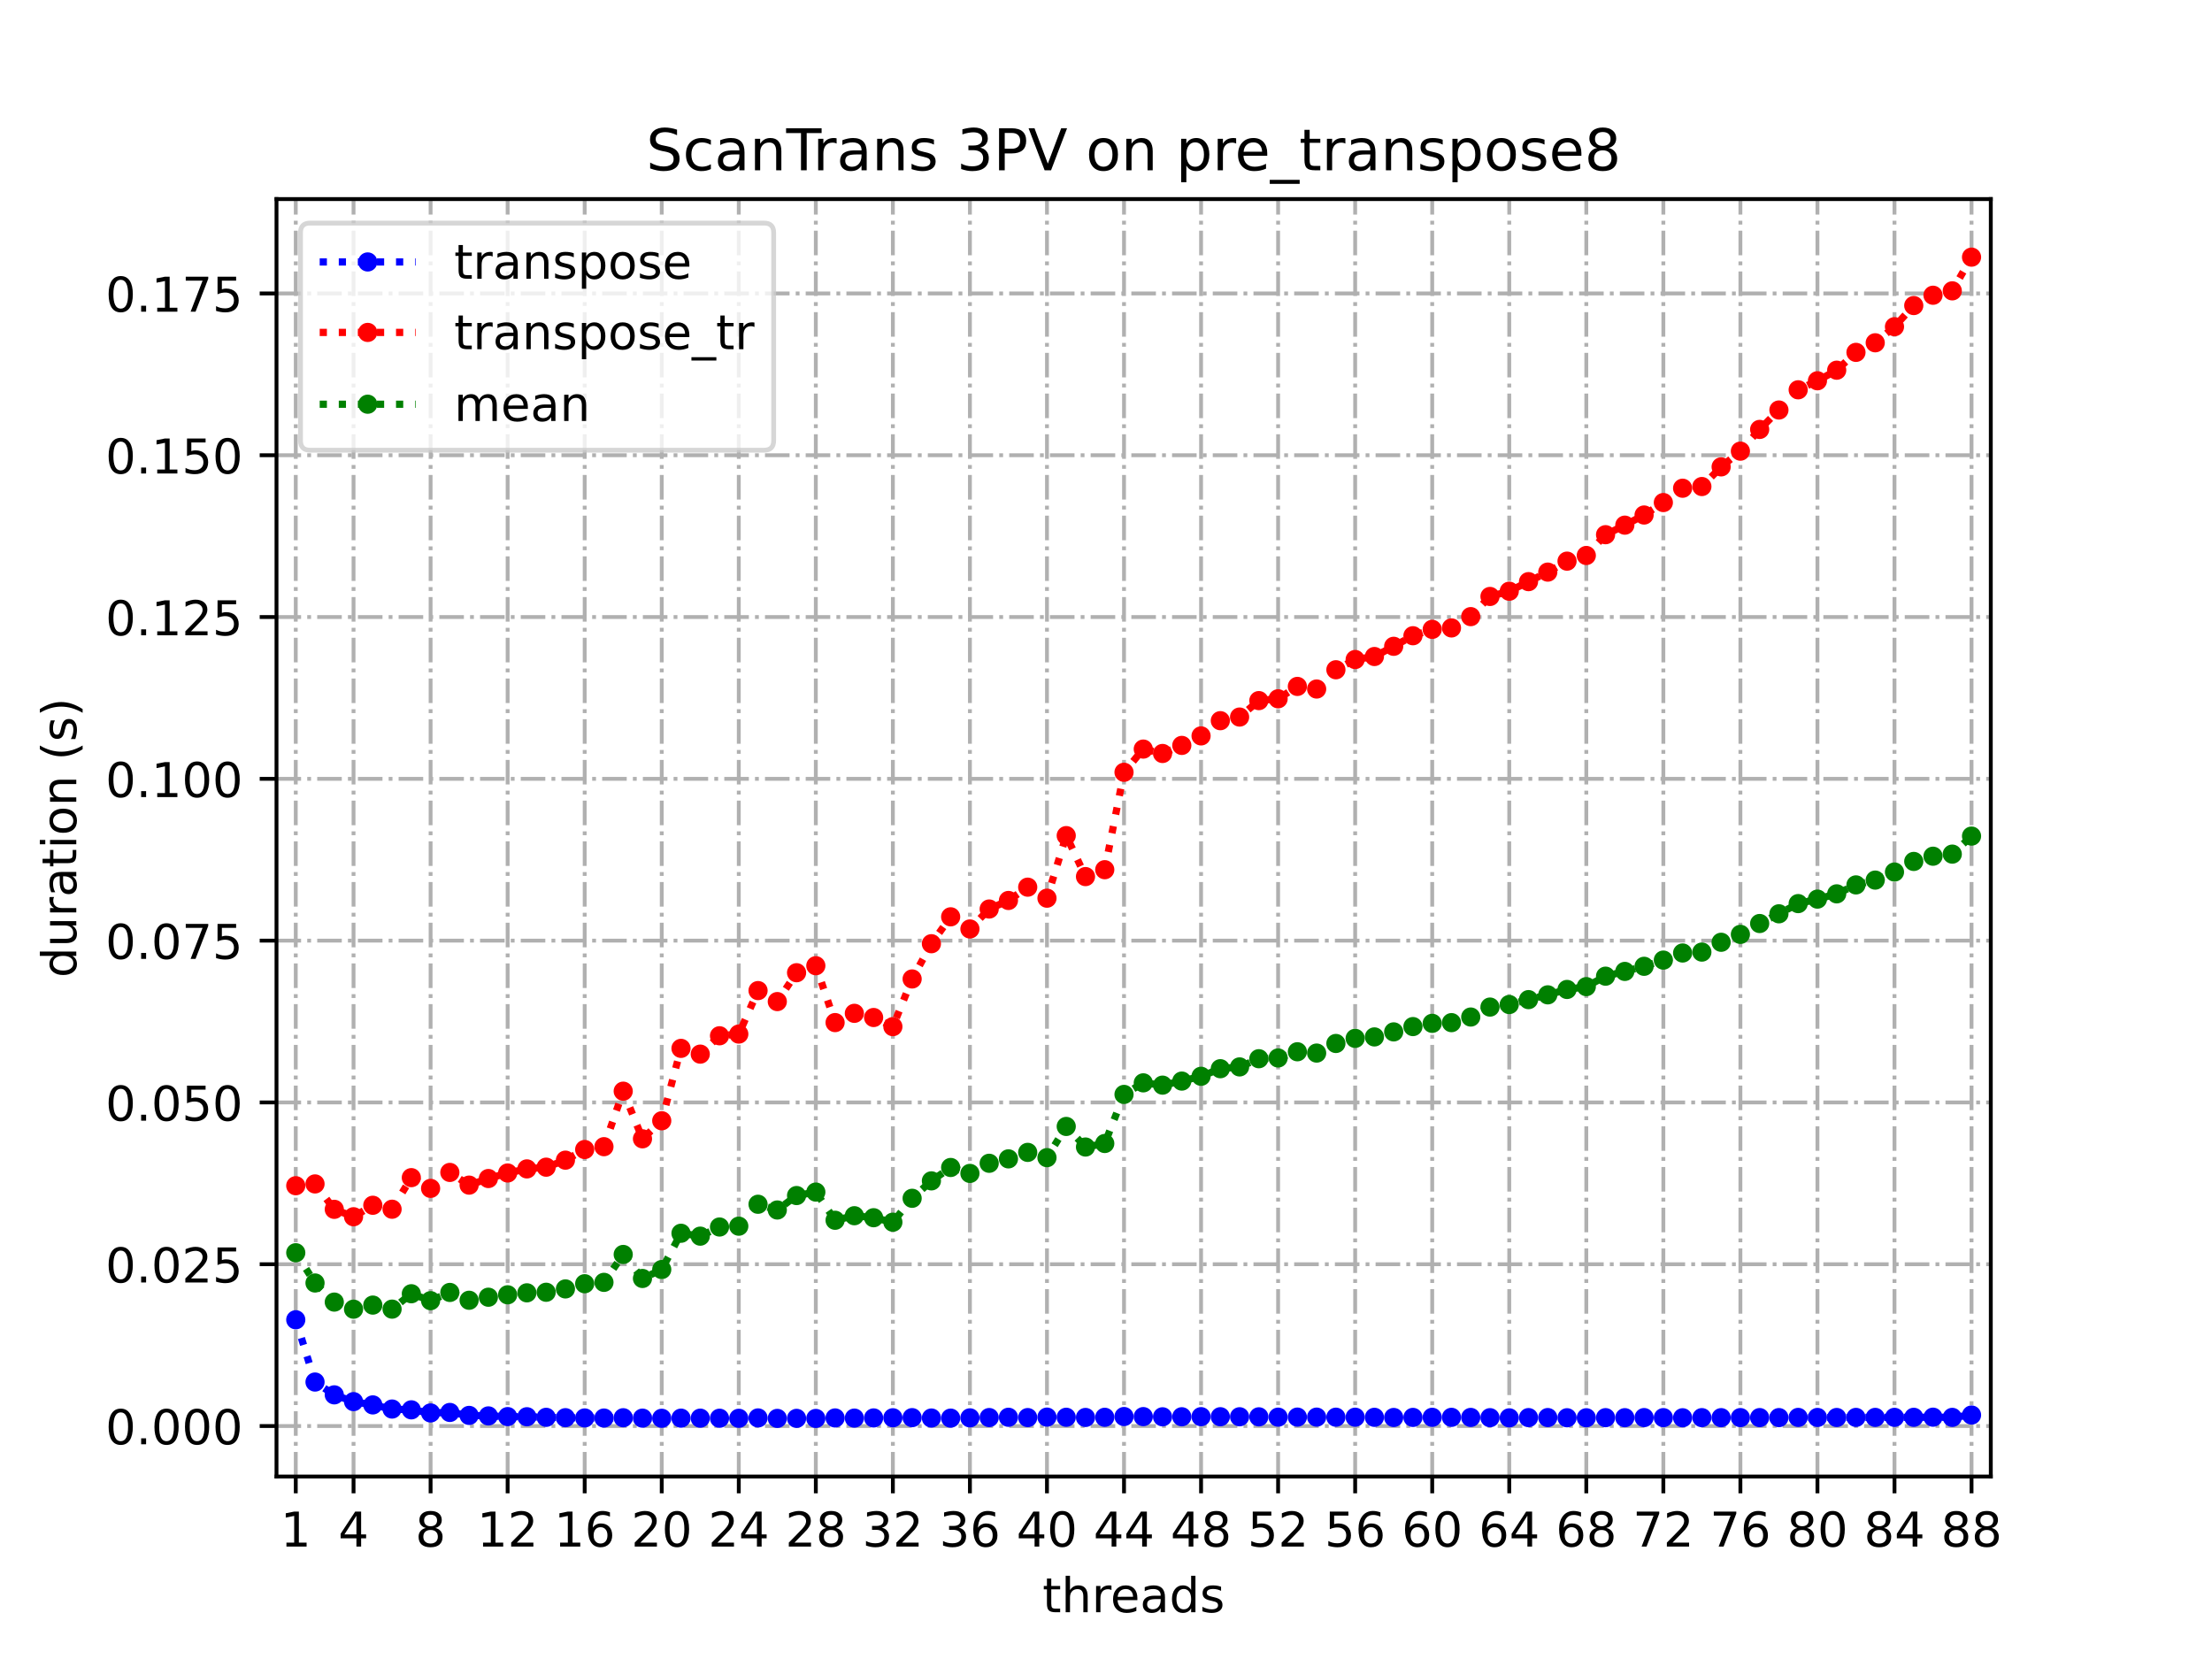 <?xml version="1.0" encoding="utf-8" standalone="no"?>
<!DOCTYPE svg PUBLIC "-//W3C//DTD SVG 1.1//EN"
  "http://www.w3.org/Graphics/SVG/1.1/DTD/svg11.dtd">
<!-- Created with matplotlib (https://matplotlib.org/) -->
<svg height="345.6pt" version="1.1" viewBox="0 0 460.8 345.6" width="460.8pt" xmlns="http://www.w3.org/2000/svg" xmlns:xlink="http://www.w3.org/1999/xlink">
 <defs>
  <style type="text/css">
*{stroke-linecap:butt;stroke-linejoin:round;}
  </style>
 </defs>
 <g id="figure_1">
  <g id="patch_1">
   <path d="M 0 345.6 
L 460.8 345.6 
L 460.8 0 
L 0 0 
z
" style="fill:#ffffff;"/>
  </g>
  <g id="axes_1">
   <g id="patch_2">
    <path d="M 57.6 307.584 
L 414.72 307.584 
L 414.72 41.472 
L 57.6 41.472 
z
" style="fill:#ffffff;"/>
   </g>
   <g id="matplotlib.axis_1">
    <g id="xtick_1">
     <g id="line2d_1">
      <path clip-path="url(#pc81347552e)" d="M 61.613 307.584 
L 61.613 41.472 
" style="fill:none;stroke:#b0b0b0;stroke-dasharray:5.12,1.28,0.8,1.28;stroke-dashoffset:0;stroke-width:0.8;"/>
     </g>
     <g id="line2d_2">
      <defs>
       <path d="M 0 0 
L 0 3.5 
" id="me2d0249291" style="stroke:#000000;stroke-width:0.8;"/>
      </defs>
      <g>
       <use style="stroke:#000000;stroke-width:0.8;" x="61.613" xlink:href="#me2d0249291" y="307.584"/>
      </g>
     </g>
     <g id="text_1">
      <!-- 1 -->
      <defs>
       <path d="M 12.406 8.297 
L 28.516 8.297 
L 28.516 63.922 
L 10.984 60.406 
L 10.984 69.391 
L 28.422 72.906 
L 38.281 72.906 
L 38.281 8.297 
L 54.391 8.297 
L 54.391 0 
L 12.406 0 
z
" id="DejaVuSans-49"/>
      </defs>
      <g transform="translate(58.431 322.182)scale(0.1 -0.1)">
       <use xlink:href="#DejaVuSans-49"/>
      </g>
     </g>
    </g>
    <g id="xtick_2">
     <g id="line2d_3">
      <path clip-path="url(#pc81347552e)" d="M 73.65 307.584 
L 73.65 41.472 
" style="fill:none;stroke:#b0b0b0;stroke-dasharray:5.12,1.28,0.8,1.28;stroke-dashoffset:0;stroke-width:0.8;"/>
     </g>
     <g id="line2d_4">
      <g>
       <use style="stroke:#000000;stroke-width:0.8;" x="73.65" xlink:href="#me2d0249291" y="307.584"/>
      </g>
     </g>
     <g id="text_2">
      <!-- 4 -->
      <defs>
       <path d="M 37.797 64.312 
L 12.891 25.391 
L 37.797 25.391 
z
M 35.203 72.906 
L 47.609 72.906 
L 47.609 25.391 
L 58.016 25.391 
L 58.016 17.188 
L 47.609 17.188 
L 47.609 0 
L 37.797 0 
L 37.797 17.188 
L 4.891 17.188 
L 4.891 26.703 
z
" id="DejaVuSans-52"/>
      </defs>
      <g transform="translate(70.469 322.182)scale(0.1 -0.1)">
       <use xlink:href="#DejaVuSans-52"/>
      </g>
     </g>
    </g>
    <g id="xtick_3">
     <g id="line2d_5">
      <path clip-path="url(#pc81347552e)" d="M 89.701 307.584 
L 89.701 41.472 
" style="fill:none;stroke:#b0b0b0;stroke-dasharray:5.12,1.28,0.8,1.28;stroke-dashoffset:0;stroke-width:0.8;"/>
     </g>
     <g id="line2d_6">
      <g>
       <use style="stroke:#000000;stroke-width:0.8;" x="89.701" xlink:href="#me2d0249291" y="307.584"/>
      </g>
     </g>
     <g id="text_3">
      <!-- 8 -->
      <defs>
       <path d="M 31.781 34.625 
Q 24.75 34.625 20.719 30.859 
Q 16.703 27.094 16.703 20.516 
Q 16.703 13.922 20.719 10.156 
Q 24.75 6.391 31.781 6.391 
Q 38.812 6.391 42.859 10.172 
Q 46.922 13.969 46.922 20.516 
Q 46.922 27.094 42.891 30.859 
Q 38.875 34.625 31.781 34.625 
z
M 21.922 38.812 
Q 15.578 40.375 12.031 44.719 
Q 8.5 49.078 8.5 55.328 
Q 8.5 64.062 14.719 69.141 
Q 20.953 74.219 31.781 74.219 
Q 42.672 74.219 48.875 69.141 
Q 55.078 64.062 55.078 55.328 
Q 55.078 49.078 51.531 44.719 
Q 48 40.375 41.703 38.812 
Q 48.828 37.156 52.797 32.312 
Q 56.781 27.484 56.781 20.516 
Q 56.781 9.906 50.312 4.234 
Q 43.844 -1.422 31.781 -1.422 
Q 19.734 -1.422 13.25 4.234 
Q 6.781 9.906 6.781 20.516 
Q 6.781 27.484 10.781 32.312 
Q 14.797 37.156 21.922 38.812 
z
M 18.312 54.391 
Q 18.312 48.734 21.844 45.562 
Q 25.391 42.391 31.781 42.391 
Q 38.141 42.391 41.719 45.562 
Q 45.312 48.734 45.312 54.391 
Q 45.312 60.062 41.719 63.234 
Q 38.141 66.406 31.781 66.406 
Q 25.391 66.406 21.844 63.234 
Q 18.312 60.062 18.312 54.391 
z
" id="DejaVuSans-56"/>
      </defs>
      <g transform="translate(86.519 322.182)scale(0.1 -0.1)">
       <use xlink:href="#DejaVuSans-56"/>
      </g>
     </g>
    </g>
    <g id="xtick_4">
     <g id="line2d_7">
      <path clip-path="url(#pc81347552e)" d="M 105.751 307.584 
L 105.751 41.472 
" style="fill:none;stroke:#b0b0b0;stroke-dasharray:5.12,1.28,0.8,1.28;stroke-dashoffset:0;stroke-width:0.8;"/>
     </g>
     <g id="line2d_8">
      <g>
       <use style="stroke:#000000;stroke-width:0.8;" x="105.751" xlink:href="#me2d0249291" y="307.584"/>
      </g>
     </g>
     <g id="text_4">
      <!-- 12 -->
      <defs>
       <path d="M 19.188 8.297 
L 53.609 8.297 
L 53.609 0 
L 7.328 0 
L 7.328 8.297 
Q 12.938 14.109 22.625 23.891 
Q 32.328 33.688 34.812 36.531 
Q 39.547 41.844 41.422 45.531 
Q 43.312 49.219 43.312 52.781 
Q 43.312 58.594 39.234 62.25 
Q 35.156 65.922 28.609 65.922 
Q 23.969 65.922 18.812 64.312 
Q 13.672 62.703 7.812 59.422 
L 7.812 69.391 
Q 13.766 71.781 18.938 73 
Q 24.125 74.219 28.422 74.219 
Q 39.75 74.219 46.484 68.547 
Q 53.219 62.891 53.219 53.422 
Q 53.219 48.922 51.531 44.891 
Q 49.859 40.875 45.406 35.406 
Q 44.188 33.984 37.641 27.219 
Q 31.109 20.453 19.188 8.297 
z
" id="DejaVuSans-50"/>
      </defs>
      <g transform="translate(99.389 322.182)scale(0.1 -0.1)">
       <use xlink:href="#DejaVuSans-49"/>
       <use x="63.623" xlink:href="#DejaVuSans-50"/>
      </g>
     </g>
    </g>
    <g id="xtick_5">
     <g id="line2d_9">
      <path clip-path="url(#pc81347552e)" d="M 121.801 307.584 
L 121.801 41.472 
" style="fill:none;stroke:#b0b0b0;stroke-dasharray:5.12,1.28,0.8,1.28;stroke-dashoffset:0;stroke-width:0.8;"/>
     </g>
     <g id="line2d_10">
      <g>
       <use style="stroke:#000000;stroke-width:0.8;" x="121.801" xlink:href="#me2d0249291" y="307.584"/>
      </g>
     </g>
     <g id="text_5">
      <!-- 16 -->
      <defs>
       <path d="M 33.016 40.375 
Q 26.375 40.375 22.484 35.828 
Q 18.609 31.297 18.609 23.391 
Q 18.609 15.531 22.484 10.953 
Q 26.375 6.391 33.016 6.391 
Q 39.656 6.391 43.531 10.953 
Q 47.406 15.531 47.406 23.391 
Q 47.406 31.297 43.531 35.828 
Q 39.656 40.375 33.016 40.375 
z
M 52.594 71.297 
L 52.594 62.312 
Q 48.875 64.062 45.094 64.984 
Q 41.312 65.922 37.594 65.922 
Q 27.828 65.922 22.672 59.328 
Q 17.531 52.734 16.797 39.406 
Q 19.672 43.656 24.016 45.922 
Q 28.375 48.188 33.594 48.188 
Q 44.578 48.188 50.953 41.516 
Q 57.328 34.859 57.328 23.391 
Q 57.328 12.156 50.688 5.359 
Q 44.047 -1.422 33.016 -1.422 
Q 20.359 -1.422 13.672 8.266 
Q 6.984 17.969 6.984 36.375 
Q 6.984 53.656 15.188 63.938 
Q 23.391 74.219 37.203 74.219 
Q 40.922 74.219 44.703 73.484 
Q 48.484 72.75 52.594 71.297 
z
" id="DejaVuSans-54"/>
      </defs>
      <g transform="translate(115.439 322.182)scale(0.1 -0.1)">
       <use xlink:href="#DejaVuSans-49"/>
       <use x="63.623" xlink:href="#DejaVuSans-54"/>
      </g>
     </g>
    </g>
    <g id="xtick_6">
     <g id="line2d_11">
      <path clip-path="url(#pc81347552e)" d="M 137.852 307.584 
L 137.852 41.472 
" style="fill:none;stroke:#b0b0b0;stroke-dasharray:5.12,1.28,0.8,1.28;stroke-dashoffset:0;stroke-width:0.8;"/>
     </g>
     <g id="line2d_12">
      <g>
       <use style="stroke:#000000;stroke-width:0.8;" x="137.852" xlink:href="#me2d0249291" y="307.584"/>
      </g>
     </g>
     <g id="text_6">
      <!-- 20 -->
      <defs>
       <path d="M 31.781 66.406 
Q 24.172 66.406 20.328 58.906 
Q 16.5 51.422 16.5 36.375 
Q 16.5 21.391 20.328 13.891 
Q 24.172 6.391 31.781 6.391 
Q 39.453 6.391 43.281 13.891 
Q 47.125 21.391 47.125 36.375 
Q 47.125 51.422 43.281 58.906 
Q 39.453 66.406 31.781 66.406 
z
M 31.781 74.219 
Q 44.047 74.219 50.516 64.516 
Q 56.984 54.828 56.984 36.375 
Q 56.984 17.969 50.516 8.266 
Q 44.047 -1.422 31.781 -1.422 
Q 19.531 -1.422 13.062 8.266 
Q 6.594 17.969 6.594 36.375 
Q 6.594 54.828 13.062 64.516 
Q 19.531 74.219 31.781 74.219 
z
" id="DejaVuSans-48"/>
      </defs>
      <g transform="translate(131.489 322.182)scale(0.1 -0.1)">
       <use xlink:href="#DejaVuSans-50"/>
       <use x="63.623" xlink:href="#DejaVuSans-48"/>
      </g>
     </g>
    </g>
    <g id="xtick_7">
     <g id="line2d_13">
      <path clip-path="url(#pc81347552e)" d="M 153.902 307.584 
L 153.902 41.472 
" style="fill:none;stroke:#b0b0b0;stroke-dasharray:5.12,1.28,0.8,1.28;stroke-dashoffset:0;stroke-width:0.8;"/>
     </g>
     <g id="line2d_14">
      <g>
       <use style="stroke:#000000;stroke-width:0.8;" x="153.902" xlink:href="#me2d0249291" y="307.584"/>
      </g>
     </g>
     <g id="text_7">
      <!-- 24 -->
      <g transform="translate(147.54 322.182)scale(0.1 -0.1)">
       <use xlink:href="#DejaVuSans-50"/>
       <use x="63.623" xlink:href="#DejaVuSans-52"/>
      </g>
     </g>
    </g>
    <g id="xtick_8">
     <g id="line2d_15">
      <path clip-path="url(#pc81347552e)" d="M 169.952 307.584 
L 169.952 41.472 
" style="fill:none;stroke:#b0b0b0;stroke-dasharray:5.12,1.28,0.8,1.28;stroke-dashoffset:0;stroke-width:0.8;"/>
     </g>
     <g id="line2d_16">
      <g>
       <use style="stroke:#000000;stroke-width:0.8;" x="169.952" xlink:href="#me2d0249291" y="307.584"/>
      </g>
     </g>
     <g id="text_8">
      <!-- 28 -->
      <g transform="translate(163.59 322.182)scale(0.1 -0.1)">
       <use xlink:href="#DejaVuSans-50"/>
       <use x="63.623" xlink:href="#DejaVuSans-56"/>
      </g>
     </g>
    </g>
    <g id="xtick_9">
     <g id="line2d_17">
      <path clip-path="url(#pc81347552e)" d="M 186.003 307.584 
L 186.003 41.472 
" style="fill:none;stroke:#b0b0b0;stroke-dasharray:5.12,1.28,0.8,1.28;stroke-dashoffset:0;stroke-width:0.8;"/>
     </g>
     <g id="line2d_18">
      <g>
       <use style="stroke:#000000;stroke-width:0.8;" x="186.003" xlink:href="#me2d0249291" y="307.584"/>
      </g>
     </g>
     <g id="text_9">
      <!-- 32 -->
      <defs>
       <path d="M 40.578 39.312 
Q 47.656 37.797 51.625 33 
Q 55.609 28.219 55.609 21.188 
Q 55.609 10.406 48.188 4.484 
Q 40.766 -1.422 27.094 -1.422 
Q 22.516 -1.422 17.656 -0.516 
Q 12.797 0.391 7.625 2.203 
L 7.625 11.719 
Q 11.719 9.328 16.594 8.109 
Q 21.484 6.891 26.812 6.891 
Q 36.078 6.891 40.938 10.547 
Q 45.797 14.203 45.797 21.188 
Q 45.797 27.641 41.281 31.266 
Q 36.766 34.906 28.719 34.906 
L 20.219 34.906 
L 20.219 43.016 
L 29.109 43.016 
Q 36.375 43.016 40.234 45.922 
Q 44.094 48.828 44.094 54.297 
Q 44.094 59.906 40.109 62.906 
Q 36.141 65.922 28.719 65.922 
Q 24.656 65.922 20.016 65.031 
Q 15.375 64.156 9.812 62.312 
L 9.812 71.094 
Q 15.438 72.656 20.344 73.438 
Q 25.25 74.219 29.594 74.219 
Q 40.828 74.219 47.359 69.109 
Q 53.906 64.016 53.906 55.328 
Q 53.906 49.266 50.438 45.094 
Q 46.969 40.922 40.578 39.312 
z
" id="DejaVuSans-51"/>
      </defs>
      <g transform="translate(179.64 322.182)scale(0.1 -0.1)">
       <use xlink:href="#DejaVuSans-51"/>
       <use x="63.623" xlink:href="#DejaVuSans-50"/>
      </g>
     </g>
    </g>
    <g id="xtick_10">
     <g id="line2d_19">
      <path clip-path="url(#pc81347552e)" d="M 202.053 307.584 
L 202.053 41.472 
" style="fill:none;stroke:#b0b0b0;stroke-dasharray:5.12,1.28,0.8,1.28;stroke-dashoffset:0;stroke-width:0.8;"/>
     </g>
     <g id="line2d_20">
      <g>
       <use style="stroke:#000000;stroke-width:0.8;" x="202.053" xlink:href="#me2d0249291" y="307.584"/>
      </g>
     </g>
     <g id="text_10">
      <!-- 36 -->
      <g transform="translate(195.691 322.182)scale(0.1 -0.1)">
       <use xlink:href="#DejaVuSans-51"/>
       <use x="63.623" xlink:href="#DejaVuSans-54"/>
      </g>
     </g>
    </g>
    <g id="xtick_11">
     <g id="line2d_21">
      <path clip-path="url(#pc81347552e)" d="M 218.103 307.584 
L 218.103 41.472 
" style="fill:none;stroke:#b0b0b0;stroke-dasharray:5.12,1.28,0.8,1.28;stroke-dashoffset:0;stroke-width:0.8;"/>
     </g>
     <g id="line2d_22">
      <g>
       <use style="stroke:#000000;stroke-width:0.8;" x="218.103" xlink:href="#me2d0249291" y="307.584"/>
      </g>
     </g>
     <g id="text_11">
      <!-- 40 -->
      <g transform="translate(211.741 322.182)scale(0.1 -0.1)">
       <use xlink:href="#DejaVuSans-52"/>
       <use x="63.623" xlink:href="#DejaVuSans-48"/>
      </g>
     </g>
    </g>
    <g id="xtick_12">
     <g id="line2d_23">
      <path clip-path="url(#pc81347552e)" d="M 234.154 307.584 
L 234.154 41.472 
" style="fill:none;stroke:#b0b0b0;stroke-dasharray:5.12,1.28,0.8,1.28;stroke-dashoffset:0;stroke-width:0.8;"/>
     </g>
     <g id="line2d_24">
      <g>
       <use style="stroke:#000000;stroke-width:0.8;" x="234.154" xlink:href="#me2d0249291" y="307.584"/>
      </g>
     </g>
     <g id="text_12">
      <!-- 44 -->
      <g transform="translate(227.791 322.182)scale(0.1 -0.1)">
       <use xlink:href="#DejaVuSans-52"/>
       <use x="63.623" xlink:href="#DejaVuSans-52"/>
      </g>
     </g>
    </g>
    <g id="xtick_13">
     <g id="line2d_25">
      <path clip-path="url(#pc81347552e)" d="M 250.204 307.584 
L 250.204 41.472 
" style="fill:none;stroke:#b0b0b0;stroke-dasharray:5.12,1.28,0.8,1.28;stroke-dashoffset:0;stroke-width:0.8;"/>
     </g>
     <g id="line2d_26">
      <g>
       <use style="stroke:#000000;stroke-width:0.8;" x="250.204" xlink:href="#me2d0249291" y="307.584"/>
      </g>
     </g>
     <g id="text_13">
      <!-- 48 -->
      <g transform="translate(243.842 322.182)scale(0.1 -0.1)">
       <use xlink:href="#DejaVuSans-52"/>
       <use x="63.623" xlink:href="#DejaVuSans-56"/>
      </g>
     </g>
    </g>
    <g id="xtick_14">
     <g id="line2d_27">
      <path clip-path="url(#pc81347552e)" d="M 266.254 307.584 
L 266.254 41.472 
" style="fill:none;stroke:#b0b0b0;stroke-dasharray:5.12,1.28,0.8,1.28;stroke-dashoffset:0;stroke-width:0.8;"/>
     </g>
     <g id="line2d_28">
      <g>
       <use style="stroke:#000000;stroke-width:0.8;" x="266.254" xlink:href="#me2d0249291" y="307.584"/>
      </g>
     </g>
     <g id="text_14">
      <!-- 52 -->
      <defs>
       <path d="M 10.797 72.906 
L 49.516 72.906 
L 49.516 64.594 
L 19.828 64.594 
L 19.828 46.734 
Q 21.969 47.469 24.109 47.828 
Q 26.266 48.188 28.422 48.188 
Q 40.625 48.188 47.75 41.5 
Q 54.891 34.812 54.891 23.391 
Q 54.891 11.625 47.562 5.094 
Q 40.234 -1.422 26.906 -1.422 
Q 22.312 -1.422 17.547 -0.641 
Q 12.797 0.141 7.719 1.703 
L 7.719 11.625 
Q 12.109 9.234 16.797 8.062 
Q 21.484 6.891 26.703 6.891 
Q 35.156 6.891 40.078 11.328 
Q 45.016 15.766 45.016 23.391 
Q 45.016 31 40.078 35.438 
Q 35.156 39.891 26.703 39.891 
Q 22.75 39.891 18.812 39.016 
Q 14.891 38.141 10.797 36.281 
z
" id="DejaVuSans-53"/>
      </defs>
      <g transform="translate(259.892 322.182)scale(0.1 -0.1)">
       <use xlink:href="#DejaVuSans-53"/>
       <use x="63.623" xlink:href="#DejaVuSans-50"/>
      </g>
     </g>
    </g>
    <g id="xtick_15">
     <g id="line2d_29">
      <path clip-path="url(#pc81347552e)" d="M 282.305 307.584 
L 282.305 41.472 
" style="fill:none;stroke:#b0b0b0;stroke-dasharray:5.12,1.28,0.8,1.28;stroke-dashoffset:0;stroke-width:0.8;"/>
     </g>
     <g id="line2d_30">
      <g>
       <use style="stroke:#000000;stroke-width:0.8;" x="282.305" xlink:href="#me2d0249291" y="307.584"/>
      </g>
     </g>
     <g id="text_15">
      <!-- 56 -->
      <g transform="translate(275.942 322.182)scale(0.1 -0.1)">
       <use xlink:href="#DejaVuSans-53"/>
       <use x="63.623" xlink:href="#DejaVuSans-54"/>
      </g>
     </g>
    </g>
    <g id="xtick_16">
     <g id="line2d_31">
      <path clip-path="url(#pc81347552e)" d="M 298.355 307.584 
L 298.355 41.472 
" style="fill:none;stroke:#b0b0b0;stroke-dasharray:5.12,1.28,0.8,1.28;stroke-dashoffset:0;stroke-width:0.8;"/>
     </g>
     <g id="line2d_32">
      <g>
       <use style="stroke:#000000;stroke-width:0.8;" x="298.355" xlink:href="#me2d0249291" y="307.584"/>
      </g>
     </g>
     <g id="text_16">
      <!-- 60 -->
      <g transform="translate(291.993 322.182)scale(0.1 -0.1)">
       <use xlink:href="#DejaVuSans-54"/>
       <use x="63.623" xlink:href="#DejaVuSans-48"/>
      </g>
     </g>
    </g>
    <g id="xtick_17">
     <g id="line2d_33">
      <path clip-path="url(#pc81347552e)" d="M 314.405 307.584 
L 314.405 41.472 
" style="fill:none;stroke:#b0b0b0;stroke-dasharray:5.12,1.28,0.8,1.28;stroke-dashoffset:0;stroke-width:0.8;"/>
     </g>
     <g id="line2d_34">
      <g>
       <use style="stroke:#000000;stroke-width:0.8;" x="314.405" xlink:href="#me2d0249291" y="307.584"/>
      </g>
     </g>
     <g id="text_17">
      <!-- 64 -->
      <g transform="translate(308.043 322.182)scale(0.1 -0.1)">
       <use xlink:href="#DejaVuSans-54"/>
       <use x="63.623" xlink:href="#DejaVuSans-52"/>
      </g>
     </g>
    </g>
    <g id="xtick_18">
     <g id="line2d_35">
      <path clip-path="url(#pc81347552e)" d="M 330.456 307.584 
L 330.456 41.472 
" style="fill:none;stroke:#b0b0b0;stroke-dasharray:5.12,1.28,0.8,1.28;stroke-dashoffset:0;stroke-width:0.8;"/>
     </g>
     <g id="line2d_36">
      <g>
       <use style="stroke:#000000;stroke-width:0.8;" x="330.456" xlink:href="#me2d0249291" y="307.584"/>
      </g>
     </g>
     <g id="text_18">
      <!-- 68 -->
      <g transform="translate(324.093 322.182)scale(0.1 -0.1)">
       <use xlink:href="#DejaVuSans-54"/>
       <use x="63.623" xlink:href="#DejaVuSans-56"/>
      </g>
     </g>
    </g>
    <g id="xtick_19">
     <g id="line2d_37">
      <path clip-path="url(#pc81347552e)" d="M 346.506 307.584 
L 346.506 41.472 
" style="fill:none;stroke:#b0b0b0;stroke-dasharray:5.12,1.28,0.8,1.28;stroke-dashoffset:0;stroke-width:0.8;"/>
     </g>
     <g id="line2d_38">
      <g>
       <use style="stroke:#000000;stroke-width:0.8;" x="346.506" xlink:href="#me2d0249291" y="307.584"/>
      </g>
     </g>
     <g id="text_19">
      <!-- 72 -->
      <defs>
       <path d="M 8.203 72.906 
L 55.078 72.906 
L 55.078 68.703 
L 28.609 0 
L 18.312 0 
L 43.219 64.594 
L 8.203 64.594 
z
" id="DejaVuSans-55"/>
      </defs>
      <g transform="translate(340.144 322.182)scale(0.1 -0.1)">
       <use xlink:href="#DejaVuSans-55"/>
       <use x="63.623" xlink:href="#DejaVuSans-50"/>
      </g>
     </g>
    </g>
    <g id="xtick_20">
     <g id="line2d_39">
      <path clip-path="url(#pc81347552e)" d="M 362.556 307.584 
L 362.556 41.472 
" style="fill:none;stroke:#b0b0b0;stroke-dasharray:5.12,1.28,0.8,1.28;stroke-dashoffset:0;stroke-width:0.8;"/>
     </g>
     <g id="line2d_40">
      <g>
       <use style="stroke:#000000;stroke-width:0.8;" x="362.556" xlink:href="#me2d0249291" y="307.584"/>
      </g>
     </g>
     <g id="text_20">
      <!-- 76 -->
      <g transform="translate(356.194 322.182)scale(0.1 -0.1)">
       <use xlink:href="#DejaVuSans-55"/>
       <use x="63.623" xlink:href="#DejaVuSans-54"/>
      </g>
     </g>
    </g>
    <g id="xtick_21">
     <g id="line2d_41">
      <path clip-path="url(#pc81347552e)" d="M 378.607 307.584 
L 378.607 41.472 
" style="fill:none;stroke:#b0b0b0;stroke-dasharray:5.12,1.28,0.8,1.28;stroke-dashoffset:0;stroke-width:0.8;"/>
     </g>
     <g id="line2d_42">
      <g>
       <use style="stroke:#000000;stroke-width:0.8;" x="378.607" xlink:href="#me2d0249291" y="307.584"/>
      </g>
     </g>
     <g id="text_21">
      <!-- 80 -->
      <g transform="translate(372.244 322.182)scale(0.1 -0.1)">
       <use xlink:href="#DejaVuSans-56"/>
       <use x="63.623" xlink:href="#DejaVuSans-48"/>
      </g>
     </g>
    </g>
    <g id="xtick_22">
     <g id="line2d_43">
      <path clip-path="url(#pc81347552e)" d="M 394.657 307.584 
L 394.657 41.472 
" style="fill:none;stroke:#b0b0b0;stroke-dasharray:5.12,1.28,0.8,1.28;stroke-dashoffset:0;stroke-width:0.8;"/>
     </g>
     <g id="line2d_44">
      <g>
       <use style="stroke:#000000;stroke-width:0.8;" x="394.657" xlink:href="#me2d0249291" y="307.584"/>
      </g>
     </g>
     <g id="text_22">
      <!-- 84 -->
      <g transform="translate(388.295 322.182)scale(0.1 -0.1)">
       <use xlink:href="#DejaVuSans-56"/>
       <use x="63.623" xlink:href="#DejaVuSans-52"/>
      </g>
     </g>
    </g>
    <g id="xtick_23">
     <g id="line2d_45">
      <path clip-path="url(#pc81347552e)" d="M 410.707 307.584 
L 410.707 41.472 
" style="fill:none;stroke:#b0b0b0;stroke-dasharray:5.12,1.28,0.8,1.28;stroke-dashoffset:0;stroke-width:0.8;"/>
     </g>
     <g id="line2d_46">
      <g>
       <use style="stroke:#000000;stroke-width:0.8;" x="410.707" xlink:href="#me2d0249291" y="307.584"/>
      </g>
     </g>
     <g id="text_23">
      <!-- 88 -->
      <g transform="translate(404.345 322.182)scale(0.1 -0.1)">
       <use xlink:href="#DejaVuSans-56"/>
       <use x="63.623" xlink:href="#DejaVuSans-56"/>
      </g>
     </g>
    </g>
    <g id="text_24">
     <!-- threads -->
     <defs>
      <path d="M 18.312 70.219 
L 18.312 54.688 
L 36.812 54.688 
L 36.812 47.703 
L 18.312 47.703 
L 18.312 18.016 
Q 18.312 11.328 20.141 9.422 
Q 21.969 7.516 27.594 7.516 
L 36.812 7.516 
L 36.812 0 
L 27.594 0 
Q 17.188 0 13.234 3.875 
Q 9.281 7.766 9.281 18.016 
L 9.281 47.703 
L 2.688 47.703 
L 2.688 54.688 
L 9.281 54.688 
L 9.281 70.219 
z
" id="DejaVuSans-116"/>
      <path d="M 54.891 33.016 
L 54.891 0 
L 45.906 0 
L 45.906 32.719 
Q 45.906 40.484 42.875 44.328 
Q 39.844 48.188 33.797 48.188 
Q 26.516 48.188 22.312 43.547 
Q 18.109 38.922 18.109 30.906 
L 18.109 0 
L 9.078 0 
L 9.078 75.984 
L 18.109 75.984 
L 18.109 46.188 
Q 21.344 51.125 25.703 53.562 
Q 30.078 56 35.797 56 
Q 45.219 56 50.047 50.172 
Q 54.891 44.344 54.891 33.016 
z
" id="DejaVuSans-104"/>
      <path d="M 41.109 46.297 
Q 39.594 47.172 37.812 47.578 
Q 36.031 48 33.891 48 
Q 26.266 48 22.188 43.047 
Q 18.109 38.094 18.109 28.812 
L 18.109 0 
L 9.078 0 
L 9.078 54.688 
L 18.109 54.688 
L 18.109 46.188 
Q 20.953 51.172 25.484 53.578 
Q 30.031 56 36.531 56 
Q 37.453 56 38.578 55.875 
Q 39.703 55.766 41.062 55.516 
z
" id="DejaVuSans-114"/>
      <path d="M 56.203 29.594 
L 56.203 25.203 
L 14.891 25.203 
Q 15.484 15.922 20.484 11.062 
Q 25.484 6.203 34.422 6.203 
Q 39.594 6.203 44.453 7.469 
Q 49.312 8.734 54.109 11.281 
L 54.109 2.781 
Q 49.266 0.734 44.188 -0.344 
Q 39.109 -1.422 33.891 -1.422 
Q 20.797 -1.422 13.156 6.188 
Q 5.516 13.812 5.516 26.812 
Q 5.516 40.234 12.766 48.109 
Q 20.016 56 32.328 56 
Q 43.359 56 49.781 48.891 
Q 56.203 41.797 56.203 29.594 
z
M 47.219 32.234 
Q 47.125 39.594 43.094 43.984 
Q 39.062 48.391 32.422 48.391 
Q 24.906 48.391 20.391 44.141 
Q 15.875 39.891 15.188 32.172 
z
" id="DejaVuSans-101"/>
      <path d="M 34.281 27.484 
Q 23.391 27.484 19.188 25 
Q 14.984 22.516 14.984 16.5 
Q 14.984 11.719 18.141 8.906 
Q 21.297 6.109 26.703 6.109 
Q 34.188 6.109 38.703 11.406 
Q 43.219 16.703 43.219 25.484 
L 43.219 27.484 
z
M 52.203 31.203 
L 52.203 0 
L 43.219 0 
L 43.219 8.297 
Q 40.141 3.328 35.547 0.953 
Q 30.953 -1.422 24.312 -1.422 
Q 15.922 -1.422 10.953 3.297 
Q 6 8.016 6 15.922 
Q 6 25.141 12.172 29.828 
Q 18.359 34.516 30.609 34.516 
L 43.219 34.516 
L 43.219 35.406 
Q 43.219 41.609 39.141 45 
Q 35.062 48.391 27.688 48.391 
Q 23 48.391 18.547 47.266 
Q 14.109 46.141 10.016 43.891 
L 10.016 52.203 
Q 14.938 54.109 19.578 55.047 
Q 24.219 56 28.609 56 
Q 40.484 56 46.344 49.844 
Q 52.203 43.703 52.203 31.203 
z
" id="DejaVuSans-97"/>
      <path d="M 45.406 46.391 
L 45.406 75.984 
L 54.391 75.984 
L 54.391 0 
L 45.406 0 
L 45.406 8.203 
Q 42.578 3.328 38.25 0.953 
Q 33.938 -1.422 27.875 -1.422 
Q 17.969 -1.422 11.734 6.484 
Q 5.516 14.406 5.516 27.297 
Q 5.516 40.188 11.734 48.094 
Q 17.969 56 27.875 56 
Q 33.938 56 38.25 53.625 
Q 42.578 51.266 45.406 46.391 
z
M 14.797 27.297 
Q 14.797 17.391 18.875 11.75 
Q 22.953 6.109 30.078 6.109 
Q 37.203 6.109 41.297 11.75 
Q 45.406 17.391 45.406 27.297 
Q 45.406 37.203 41.297 42.844 
Q 37.203 48.484 30.078 48.484 
Q 22.953 48.484 18.875 42.844 
Q 14.797 37.203 14.797 27.297 
z
" id="DejaVuSans-100"/>
      <path d="M 44.281 53.078 
L 44.281 44.578 
Q 40.484 46.531 36.375 47.5 
Q 32.281 48.484 27.875 48.484 
Q 21.188 48.484 17.844 46.438 
Q 14.5 44.391 14.5 40.281 
Q 14.5 37.156 16.891 35.375 
Q 19.281 33.594 26.516 31.984 
L 29.594 31.297 
Q 39.156 29.25 43.188 25.516 
Q 47.219 21.781 47.219 15.094 
Q 47.219 7.469 41.188 3.016 
Q 35.156 -1.422 24.609 -1.422 
Q 20.219 -1.422 15.453 -0.562 
Q 10.688 0.297 5.422 2 
L 5.422 11.281 
Q 10.406 8.688 15.234 7.391 
Q 20.062 6.109 24.812 6.109 
Q 31.156 6.109 34.562 8.281 
Q 37.984 10.453 37.984 14.406 
Q 37.984 18.062 35.516 20.016 
Q 33.062 21.969 24.703 23.781 
L 21.578 24.516 
Q 13.234 26.266 9.516 29.906 
Q 5.812 33.547 5.812 39.891 
Q 5.812 47.609 11.281 51.797 
Q 16.75 56 26.812 56 
Q 31.781 56 36.172 55.266 
Q 40.578 54.547 44.281 53.078 
z
" id="DejaVuSans-115"/>
     </defs>
     <g transform="translate(217.169 335.861)scale(0.1 -0.1)">
      <use xlink:href="#DejaVuSans-116"/>
      <use x="39.209" xlink:href="#DejaVuSans-104"/>
      <use x="102.588" xlink:href="#DejaVuSans-114"/>
      <use x="141.451" xlink:href="#DejaVuSans-101"/>
      <use x="202.975" xlink:href="#DejaVuSans-97"/>
      <use x="264.254" xlink:href="#DejaVuSans-100"/>
      <use x="327.73" xlink:href="#DejaVuSans-115"/>
     </g>
    </g>
   </g>
   <g id="matplotlib.axis_2">
    <g id="ytick_1">
     <g id="line2d_47">
      <path clip-path="url(#pc81347552e)" d="M 57.6 297.068 
L 414.72 297.068 
" style="fill:none;stroke:#b0b0b0;stroke-dasharray:5.12,1.28,0.8,1.28;stroke-dashoffset:0;stroke-width:0.8;"/>
     </g>
     <g id="line2d_48">
      <defs>
       <path d="M 0 0 
L -3.5 0 
" id="ma24ef3d87c" style="stroke:#000000;stroke-width:0.8;"/>
      </defs>
      <g>
       <use style="stroke:#000000;stroke-width:0.8;" x="57.6" xlink:href="#ma24ef3d87c" y="297.068"/>
      </g>
     </g>
     <g id="text_25">
      <!-- 0.000 -->
      <defs>
       <path d="M 10.688 12.406 
L 21 12.406 
L 21 0 
L 10.688 0 
z
" id="DejaVuSans-46"/>
      </defs>
      <g transform="translate(21.972 300.867)scale(0.1 -0.1)">
       <use xlink:href="#DejaVuSans-48"/>
       <use x="63.623" xlink:href="#DejaVuSans-46"/>
       <use x="95.41" xlink:href="#DejaVuSans-48"/>
       <use x="159.033" xlink:href="#DejaVuSans-48"/>
       <use x="222.656" xlink:href="#DejaVuSans-48"/>
      </g>
     </g>
    </g>
    <g id="ytick_2">
     <g id="line2d_49">
      <path clip-path="url(#pc81347552e)" d="M 57.6 263.363 
L 414.72 263.363 
" style="fill:none;stroke:#b0b0b0;stroke-dasharray:5.12,1.28,0.8,1.28;stroke-dashoffset:0;stroke-width:0.8;"/>
     </g>
     <g id="line2d_50">
      <g>
       <use style="stroke:#000000;stroke-width:0.8;" x="57.6" xlink:href="#ma24ef3d87c" y="263.363"/>
      </g>
     </g>
     <g id="text_26">
      <!-- 0.025 -->
      <g transform="translate(21.972 267.162)scale(0.1 -0.1)">
       <use xlink:href="#DejaVuSans-48"/>
       <use x="63.623" xlink:href="#DejaVuSans-46"/>
       <use x="95.41" xlink:href="#DejaVuSans-48"/>
       <use x="159.033" xlink:href="#DejaVuSans-50"/>
       <use x="222.656" xlink:href="#DejaVuSans-53"/>
      </g>
     </g>
    </g>
    <g id="ytick_3">
     <g id="line2d_51">
      <path clip-path="url(#pc81347552e)" d="M 57.6 229.658 
L 414.72 229.658 
" style="fill:none;stroke:#b0b0b0;stroke-dasharray:5.12,1.28,0.8,1.28;stroke-dashoffset:0;stroke-width:0.8;"/>
     </g>
     <g id="line2d_52">
      <g>
       <use style="stroke:#000000;stroke-width:0.8;" x="57.6" xlink:href="#ma24ef3d87c" y="229.658"/>
      </g>
     </g>
     <g id="text_27">
      <!-- 0.050 -->
      <g transform="translate(21.972 233.457)scale(0.1 -0.1)">
       <use xlink:href="#DejaVuSans-48"/>
       <use x="63.623" xlink:href="#DejaVuSans-46"/>
       <use x="95.41" xlink:href="#DejaVuSans-48"/>
       <use x="159.033" xlink:href="#DejaVuSans-53"/>
       <use x="222.656" xlink:href="#DejaVuSans-48"/>
      </g>
     </g>
    </g>
    <g id="ytick_4">
     <g id="line2d_53">
      <path clip-path="url(#pc81347552e)" d="M 57.6 195.953 
L 414.72 195.953 
" style="fill:none;stroke:#b0b0b0;stroke-dasharray:5.12,1.28,0.8,1.28;stroke-dashoffset:0;stroke-width:0.8;"/>
     </g>
     <g id="line2d_54">
      <g>
       <use style="stroke:#000000;stroke-width:0.8;" x="57.6" xlink:href="#ma24ef3d87c" y="195.953"/>
      </g>
     </g>
     <g id="text_28">
      <!-- 0.075 -->
      <g transform="translate(21.972 199.752)scale(0.1 -0.1)">
       <use xlink:href="#DejaVuSans-48"/>
       <use x="63.623" xlink:href="#DejaVuSans-46"/>
       <use x="95.41" xlink:href="#DejaVuSans-48"/>
       <use x="159.033" xlink:href="#DejaVuSans-55"/>
       <use x="222.656" xlink:href="#DejaVuSans-53"/>
      </g>
     </g>
    </g>
    <g id="ytick_5">
     <g id="line2d_55">
      <path clip-path="url(#pc81347552e)" d="M 57.6 162.247 
L 414.72 162.247 
" style="fill:none;stroke:#b0b0b0;stroke-dasharray:5.12,1.28,0.8,1.28;stroke-dashoffset:0;stroke-width:0.8;"/>
     </g>
     <g id="line2d_56">
      <g>
       <use style="stroke:#000000;stroke-width:0.8;" x="57.6" xlink:href="#ma24ef3d87c" y="162.247"/>
      </g>
     </g>
     <g id="text_29">
      <!-- 0.100 -->
      <g transform="translate(21.972 166.047)scale(0.1 -0.1)">
       <use xlink:href="#DejaVuSans-48"/>
       <use x="63.623" xlink:href="#DejaVuSans-46"/>
       <use x="95.41" xlink:href="#DejaVuSans-49"/>
       <use x="159.033" xlink:href="#DejaVuSans-48"/>
       <use x="222.656" xlink:href="#DejaVuSans-48"/>
      </g>
     </g>
    </g>
    <g id="ytick_6">
     <g id="line2d_57">
      <path clip-path="url(#pc81347552e)" d="M 57.6 128.542 
L 414.72 128.542 
" style="fill:none;stroke:#b0b0b0;stroke-dasharray:5.12,1.28,0.8,1.28;stroke-dashoffset:0;stroke-width:0.8;"/>
     </g>
     <g id="line2d_58">
      <g>
       <use style="stroke:#000000;stroke-width:0.8;" x="57.6" xlink:href="#ma24ef3d87c" y="128.542"/>
      </g>
     </g>
     <g id="text_30">
      <!-- 0.125 -->
      <g transform="translate(21.972 132.342)scale(0.1 -0.1)">
       <use xlink:href="#DejaVuSans-48"/>
       <use x="63.623" xlink:href="#DejaVuSans-46"/>
       <use x="95.41" xlink:href="#DejaVuSans-49"/>
       <use x="159.033" xlink:href="#DejaVuSans-50"/>
       <use x="222.656" xlink:href="#DejaVuSans-53"/>
      </g>
     </g>
    </g>
    <g id="ytick_7">
     <g id="line2d_59">
      <path clip-path="url(#pc81347552e)" d="M 57.6 94.837 
L 414.72 94.837 
" style="fill:none;stroke:#b0b0b0;stroke-dasharray:5.12,1.28,0.8,1.28;stroke-dashoffset:0;stroke-width:0.8;"/>
     </g>
     <g id="line2d_60">
      <g>
       <use style="stroke:#000000;stroke-width:0.8;" x="57.6" xlink:href="#ma24ef3d87c" y="94.837"/>
      </g>
     </g>
     <g id="text_31">
      <!-- 0.150 -->
      <g transform="translate(21.972 98.637)scale(0.1 -0.1)">
       <use xlink:href="#DejaVuSans-48"/>
       <use x="63.623" xlink:href="#DejaVuSans-46"/>
       <use x="95.41" xlink:href="#DejaVuSans-49"/>
       <use x="159.033" xlink:href="#DejaVuSans-53"/>
       <use x="222.656" xlink:href="#DejaVuSans-48"/>
      </g>
     </g>
    </g>
    <g id="ytick_8">
     <g id="line2d_61">
      <path clip-path="url(#pc81347552e)" d="M 57.6 61.132 
L 414.72 61.132 
" style="fill:none;stroke:#b0b0b0;stroke-dasharray:5.12,1.28,0.8,1.28;stroke-dashoffset:0;stroke-width:0.8;"/>
     </g>
     <g id="line2d_62">
      <g>
       <use style="stroke:#000000;stroke-width:0.8;" x="57.6" xlink:href="#ma24ef3d87c" y="61.132"/>
      </g>
     </g>
     <g id="text_32">
      <!-- 0.175 -->
      <g transform="translate(21.972 64.931)scale(0.1 -0.1)">
       <use xlink:href="#DejaVuSans-48"/>
       <use x="63.623" xlink:href="#DejaVuSans-46"/>
       <use x="95.41" xlink:href="#DejaVuSans-49"/>
       <use x="159.033" xlink:href="#DejaVuSans-55"/>
       <use x="222.656" xlink:href="#DejaVuSans-53"/>
      </g>
     </g>
    </g>
    <g id="text_33">
     <!-- duration (s) -->
     <defs>
      <path d="M 8.5 21.578 
L 8.5 54.688 
L 17.484 54.688 
L 17.484 21.922 
Q 17.484 14.156 20.5 10.266 
Q 23.531 6.391 29.594 6.391 
Q 36.859 6.391 41.078 11.031 
Q 45.312 15.672 45.312 23.688 
L 45.312 54.688 
L 54.297 54.688 
L 54.297 0 
L 45.312 0 
L 45.312 8.406 
Q 42.047 3.422 37.719 1 
Q 33.406 -1.422 27.688 -1.422 
Q 18.266 -1.422 13.375 4.438 
Q 8.5 10.297 8.5 21.578 
z
M 31.109 56 
z
" id="DejaVuSans-117"/>
      <path d="M 9.422 54.688 
L 18.406 54.688 
L 18.406 0 
L 9.422 0 
z
M 9.422 75.984 
L 18.406 75.984 
L 18.406 64.594 
L 9.422 64.594 
z
" id="DejaVuSans-105"/>
      <path d="M 30.609 48.391 
Q 23.391 48.391 19.188 42.75 
Q 14.984 37.109 14.984 27.297 
Q 14.984 17.484 19.156 11.844 
Q 23.344 6.203 30.609 6.203 
Q 37.797 6.203 41.984 11.859 
Q 46.188 17.531 46.188 27.297 
Q 46.188 37.016 41.984 42.703 
Q 37.797 48.391 30.609 48.391 
z
M 30.609 56 
Q 42.328 56 49.016 48.375 
Q 55.719 40.766 55.719 27.297 
Q 55.719 13.875 49.016 6.219 
Q 42.328 -1.422 30.609 -1.422 
Q 18.844 -1.422 12.172 6.219 
Q 5.516 13.875 5.516 27.297 
Q 5.516 40.766 12.172 48.375 
Q 18.844 56 30.609 56 
z
" id="DejaVuSans-111"/>
      <path d="M 54.891 33.016 
L 54.891 0 
L 45.906 0 
L 45.906 32.719 
Q 45.906 40.484 42.875 44.328 
Q 39.844 48.188 33.797 48.188 
Q 26.516 48.188 22.312 43.547 
Q 18.109 38.922 18.109 30.906 
L 18.109 0 
L 9.078 0 
L 9.078 54.688 
L 18.109 54.688 
L 18.109 46.188 
Q 21.344 51.125 25.703 53.562 
Q 30.078 56 35.797 56 
Q 45.219 56 50.047 50.172 
Q 54.891 44.344 54.891 33.016 
z
" id="DejaVuSans-110"/>
      <path id="DejaVuSans-32"/>
      <path d="M 31 75.875 
Q 24.469 64.656 21.281 53.656 
Q 18.109 42.672 18.109 31.391 
Q 18.109 20.125 21.312 9.062 
Q 24.516 -2 31 -13.188 
L 23.188 -13.188 
Q 15.875 -1.703 12.234 9.375 
Q 8.594 20.453 8.594 31.391 
Q 8.594 42.281 12.203 53.312 
Q 15.828 64.359 23.188 75.875 
z
" id="DejaVuSans-40"/>
      <path d="M 8.016 75.875 
L 15.828 75.875 
Q 23.141 64.359 26.781 53.312 
Q 30.422 42.281 30.422 31.391 
Q 30.422 20.453 26.781 9.375 
Q 23.141 -1.703 15.828 -13.188 
L 8.016 -13.188 
Q 14.5 -2 17.703 9.062 
Q 20.906 20.125 20.906 31.391 
Q 20.906 42.672 17.703 53.656 
Q 14.5 64.656 8.016 75.875 
z
" id="DejaVuSans-41"/>
     </defs>
     <g transform="translate(15.892 203.663)rotate(-90)scale(0.1 -0.1)">
      <use xlink:href="#DejaVuSans-100"/>
      <use x="63.477" xlink:href="#DejaVuSans-117"/>
      <use x="126.855" xlink:href="#DejaVuSans-114"/>
      <use x="167.969" xlink:href="#DejaVuSans-97"/>
      <use x="229.248" xlink:href="#DejaVuSans-116"/>
      <use x="268.457" xlink:href="#DejaVuSans-105"/>
      <use x="296.24" xlink:href="#DejaVuSans-111"/>
      <use x="357.422" xlink:href="#DejaVuSans-110"/>
      <use x="420.801" xlink:href="#DejaVuSans-32"/>
      <use x="452.588" xlink:href="#DejaVuSans-40"/>
      <use x="491.602" xlink:href="#DejaVuSans-115"/>
      <use x="543.701" xlink:href="#DejaVuSans-41"/>
     </g>
    </g>
   </g>
   <g id="line2d_63">
    <path clip-path="url(#pc81347552e)" d="M 61.613 274.931 
L 65.625 287.904 
L 69.638 290.574 
L 73.65 291.984 
L 77.663 292.668 
L 81.676 293.528 
L 85.688 293.695 
L 89.701 294.342 
L 93.713 294.239 
L 97.726 294.855 
L 101.738 294.96 
L 105.751 295.104 
L 109.764 295.134 
L 113.776 295.257 
L 117.789 295.33 
L 121.801 295.385 
L 125.814 295.404 
L 129.827 295.342 
L 133.839 295.426 
L 137.852 295.457 
L 141.864 295.428 
L 145.877 295.43 
L 149.889 295.445 
L 153.902 295.459 
L 157.915 295.38 
L 161.927 295.48 
L 165.94 295.473 
L 169.952 295.488 
L 173.965 295.384 
L 177.978 295.418 
L 181.99 295.381 
L 186.003 295.348 
L 190.015 295.321 
L 194.028 295.401 
L 198.04 295.424 
L 202.053 295.367 
L 206.066 295.304 
L 210.078 295.245 
L 214.091 295.309 
L 218.103 295.212 
L 222.116 295.243 
L 226.129 295.282 
L 230.141 295.25 
L 234.154 295.091 
L 238.166 295.106 
L 242.179 295.146 
L 246.191 295.137 
L 250.204 295.118 
L 254.217 295.131 
L 258.229 295.138 
L 262.242 295.153 
L 266.254 295.221 
L 270.267 295.209 
L 274.28 295.214 
L 278.292 295.229 
L 282.305 295.231 
L 286.317 295.255 
L 290.33 295.288 
L 294.342 295.274 
L 298.355 295.253 
L 302.368 295.259 
L 306.38 295.278 
L 310.393 295.331 
L 314.405 295.366 
L 318.418 295.313 
L 322.431 295.306 
L 326.443 295.345 
L 330.456 295.347 
L 334.468 295.325 
L 338.481 295.331 
L 342.493 295.311 
L 346.506 295.322 
L 350.519 295.347 
L 354.531 295.322 
L 358.544 295.327 
L 362.556 295.314 
L 366.569 295.313 
L 370.582 295.313 
L 374.594 295.275 
L 378.607 295.283 
L 382.619 295.291 
L 386.632 295.274 
L 390.644 295.271 
L 394.657 295.263 
L 398.67 295.253 
L 402.682 295.226 
L 406.695 295.268 
L 410.707 294.778 
" style="fill:none;stroke:#0000ff;stroke-dasharray:1.5,2.475;stroke-dashoffset:0;stroke-width:1.5;"/>
    <defs>
     <path d="M 0 1.5 
C 0.398 1.5 0.779 1.342 1.061 1.061 
C 1.342 0.779 1.5 0.398 1.5 0 
C 1.5 -0.398 1.342 -0.779 1.061 -1.061 
C 0.779 -1.342 0.398 -1.5 0 -1.5 
C -0.398 -1.5 -0.779 -1.342 -1.061 -1.061 
C -1.342 -0.779 -1.5 -0.398 -1.5 0 
C -1.5 0.398 -1.342 0.779 -1.061 1.061 
C -0.779 1.342 -0.398 1.5 0 1.5 
z
" id="mb4b568d5fe" style="stroke:#0000ff;"/>
    </defs>
    <g clip-path="url(#pc81347552e)">
     <use style="fill:#0000ff;stroke:#0000ff;" x="61.613" xlink:href="#mb4b568d5fe" y="274.931"/>
     <use style="fill:#0000ff;stroke:#0000ff;" x="65.625" xlink:href="#mb4b568d5fe" y="287.904"/>
     <use style="fill:#0000ff;stroke:#0000ff;" x="69.638" xlink:href="#mb4b568d5fe" y="290.574"/>
     <use style="fill:#0000ff;stroke:#0000ff;" x="73.65" xlink:href="#mb4b568d5fe" y="291.984"/>
     <use style="fill:#0000ff;stroke:#0000ff;" x="77.663" xlink:href="#mb4b568d5fe" y="292.668"/>
     <use style="fill:#0000ff;stroke:#0000ff;" x="81.676" xlink:href="#mb4b568d5fe" y="293.528"/>
     <use style="fill:#0000ff;stroke:#0000ff;" x="85.688" xlink:href="#mb4b568d5fe" y="293.695"/>
     <use style="fill:#0000ff;stroke:#0000ff;" x="89.701" xlink:href="#mb4b568d5fe" y="294.342"/>
     <use style="fill:#0000ff;stroke:#0000ff;" x="93.713" xlink:href="#mb4b568d5fe" y="294.239"/>
     <use style="fill:#0000ff;stroke:#0000ff;" x="97.726" xlink:href="#mb4b568d5fe" y="294.855"/>
     <use style="fill:#0000ff;stroke:#0000ff;" x="101.738" xlink:href="#mb4b568d5fe" y="294.96"/>
     <use style="fill:#0000ff;stroke:#0000ff;" x="105.751" xlink:href="#mb4b568d5fe" y="295.104"/>
     <use style="fill:#0000ff;stroke:#0000ff;" x="109.764" xlink:href="#mb4b568d5fe" y="295.134"/>
     <use style="fill:#0000ff;stroke:#0000ff;" x="113.776" xlink:href="#mb4b568d5fe" y="295.257"/>
     <use style="fill:#0000ff;stroke:#0000ff;" x="117.789" xlink:href="#mb4b568d5fe" y="295.33"/>
     <use style="fill:#0000ff;stroke:#0000ff;" x="121.801" xlink:href="#mb4b568d5fe" y="295.385"/>
     <use style="fill:#0000ff;stroke:#0000ff;" x="125.814" xlink:href="#mb4b568d5fe" y="295.404"/>
     <use style="fill:#0000ff;stroke:#0000ff;" x="129.827" xlink:href="#mb4b568d5fe" y="295.342"/>
     <use style="fill:#0000ff;stroke:#0000ff;" x="133.839" xlink:href="#mb4b568d5fe" y="295.426"/>
     <use style="fill:#0000ff;stroke:#0000ff;" x="137.852" xlink:href="#mb4b568d5fe" y="295.457"/>
     <use style="fill:#0000ff;stroke:#0000ff;" x="141.864" xlink:href="#mb4b568d5fe" y="295.428"/>
     <use style="fill:#0000ff;stroke:#0000ff;" x="145.877" xlink:href="#mb4b568d5fe" y="295.43"/>
     <use style="fill:#0000ff;stroke:#0000ff;" x="149.889" xlink:href="#mb4b568d5fe" y="295.445"/>
     <use style="fill:#0000ff;stroke:#0000ff;" x="153.902" xlink:href="#mb4b568d5fe" y="295.459"/>
     <use style="fill:#0000ff;stroke:#0000ff;" x="157.915" xlink:href="#mb4b568d5fe" y="295.38"/>
     <use style="fill:#0000ff;stroke:#0000ff;" x="161.927" xlink:href="#mb4b568d5fe" y="295.48"/>
     <use style="fill:#0000ff;stroke:#0000ff;" x="165.94" xlink:href="#mb4b568d5fe" y="295.473"/>
     <use style="fill:#0000ff;stroke:#0000ff;" x="169.952" xlink:href="#mb4b568d5fe" y="295.488"/>
     <use style="fill:#0000ff;stroke:#0000ff;" x="173.965" xlink:href="#mb4b568d5fe" y="295.384"/>
     <use style="fill:#0000ff;stroke:#0000ff;" x="177.978" xlink:href="#mb4b568d5fe" y="295.418"/>
     <use style="fill:#0000ff;stroke:#0000ff;" x="181.99" xlink:href="#mb4b568d5fe" y="295.381"/>
     <use style="fill:#0000ff;stroke:#0000ff;" x="186.003" xlink:href="#mb4b568d5fe" y="295.348"/>
     <use style="fill:#0000ff;stroke:#0000ff;" x="190.015" xlink:href="#mb4b568d5fe" y="295.321"/>
     <use style="fill:#0000ff;stroke:#0000ff;" x="194.028" xlink:href="#mb4b568d5fe" y="295.401"/>
     <use style="fill:#0000ff;stroke:#0000ff;" x="198.04" xlink:href="#mb4b568d5fe" y="295.424"/>
     <use style="fill:#0000ff;stroke:#0000ff;" x="202.053" xlink:href="#mb4b568d5fe" y="295.367"/>
     <use style="fill:#0000ff;stroke:#0000ff;" x="206.066" xlink:href="#mb4b568d5fe" y="295.304"/>
     <use style="fill:#0000ff;stroke:#0000ff;" x="210.078" xlink:href="#mb4b568d5fe" y="295.245"/>
     <use style="fill:#0000ff;stroke:#0000ff;" x="214.091" xlink:href="#mb4b568d5fe" y="295.309"/>
     <use style="fill:#0000ff;stroke:#0000ff;" x="218.103" xlink:href="#mb4b568d5fe" y="295.212"/>
     <use style="fill:#0000ff;stroke:#0000ff;" x="222.116" xlink:href="#mb4b568d5fe" y="295.243"/>
     <use style="fill:#0000ff;stroke:#0000ff;" x="226.129" xlink:href="#mb4b568d5fe" y="295.282"/>
     <use style="fill:#0000ff;stroke:#0000ff;" x="230.141" xlink:href="#mb4b568d5fe" y="295.25"/>
     <use style="fill:#0000ff;stroke:#0000ff;" x="234.154" xlink:href="#mb4b568d5fe" y="295.091"/>
     <use style="fill:#0000ff;stroke:#0000ff;" x="238.166" xlink:href="#mb4b568d5fe" y="295.106"/>
     <use style="fill:#0000ff;stroke:#0000ff;" x="242.179" xlink:href="#mb4b568d5fe" y="295.146"/>
     <use style="fill:#0000ff;stroke:#0000ff;" x="246.191" xlink:href="#mb4b568d5fe" y="295.137"/>
     <use style="fill:#0000ff;stroke:#0000ff;" x="250.204" xlink:href="#mb4b568d5fe" y="295.118"/>
     <use style="fill:#0000ff;stroke:#0000ff;" x="254.217" xlink:href="#mb4b568d5fe" y="295.131"/>
     <use style="fill:#0000ff;stroke:#0000ff;" x="258.229" xlink:href="#mb4b568d5fe" y="295.138"/>
     <use style="fill:#0000ff;stroke:#0000ff;" x="262.242" xlink:href="#mb4b568d5fe" y="295.153"/>
     <use style="fill:#0000ff;stroke:#0000ff;" x="266.254" xlink:href="#mb4b568d5fe" y="295.221"/>
     <use style="fill:#0000ff;stroke:#0000ff;" x="270.267" xlink:href="#mb4b568d5fe" y="295.209"/>
     <use style="fill:#0000ff;stroke:#0000ff;" x="274.28" xlink:href="#mb4b568d5fe" y="295.214"/>
     <use style="fill:#0000ff;stroke:#0000ff;" x="278.292" xlink:href="#mb4b568d5fe" y="295.229"/>
     <use style="fill:#0000ff;stroke:#0000ff;" x="282.305" xlink:href="#mb4b568d5fe" y="295.231"/>
     <use style="fill:#0000ff;stroke:#0000ff;" x="286.317" xlink:href="#mb4b568d5fe" y="295.255"/>
     <use style="fill:#0000ff;stroke:#0000ff;" x="290.33" xlink:href="#mb4b568d5fe" y="295.288"/>
     <use style="fill:#0000ff;stroke:#0000ff;" x="294.342" xlink:href="#mb4b568d5fe" y="295.274"/>
     <use style="fill:#0000ff;stroke:#0000ff;" x="298.355" xlink:href="#mb4b568d5fe" y="295.253"/>
     <use style="fill:#0000ff;stroke:#0000ff;" x="302.368" xlink:href="#mb4b568d5fe" y="295.259"/>
     <use style="fill:#0000ff;stroke:#0000ff;" x="306.38" xlink:href="#mb4b568d5fe" y="295.278"/>
     <use style="fill:#0000ff;stroke:#0000ff;" x="310.393" xlink:href="#mb4b568d5fe" y="295.331"/>
     <use style="fill:#0000ff;stroke:#0000ff;" x="314.405" xlink:href="#mb4b568d5fe" y="295.366"/>
     <use style="fill:#0000ff;stroke:#0000ff;" x="318.418" xlink:href="#mb4b568d5fe" y="295.313"/>
     <use style="fill:#0000ff;stroke:#0000ff;" x="322.431" xlink:href="#mb4b568d5fe" y="295.306"/>
     <use style="fill:#0000ff;stroke:#0000ff;" x="326.443" xlink:href="#mb4b568d5fe" y="295.345"/>
     <use style="fill:#0000ff;stroke:#0000ff;" x="330.456" xlink:href="#mb4b568d5fe" y="295.347"/>
     <use style="fill:#0000ff;stroke:#0000ff;" x="334.468" xlink:href="#mb4b568d5fe" y="295.325"/>
     <use style="fill:#0000ff;stroke:#0000ff;" x="338.481" xlink:href="#mb4b568d5fe" y="295.331"/>
     <use style="fill:#0000ff;stroke:#0000ff;" x="342.493" xlink:href="#mb4b568d5fe" y="295.311"/>
     <use style="fill:#0000ff;stroke:#0000ff;" x="346.506" xlink:href="#mb4b568d5fe" y="295.322"/>
     <use style="fill:#0000ff;stroke:#0000ff;" x="350.519" xlink:href="#mb4b568d5fe" y="295.347"/>
     <use style="fill:#0000ff;stroke:#0000ff;" x="354.531" xlink:href="#mb4b568d5fe" y="295.322"/>
     <use style="fill:#0000ff;stroke:#0000ff;" x="358.544" xlink:href="#mb4b568d5fe" y="295.327"/>
     <use style="fill:#0000ff;stroke:#0000ff;" x="362.556" xlink:href="#mb4b568d5fe" y="295.314"/>
     <use style="fill:#0000ff;stroke:#0000ff;" x="366.569" xlink:href="#mb4b568d5fe" y="295.313"/>
     <use style="fill:#0000ff;stroke:#0000ff;" x="370.582" xlink:href="#mb4b568d5fe" y="295.313"/>
     <use style="fill:#0000ff;stroke:#0000ff;" x="374.594" xlink:href="#mb4b568d5fe" y="295.275"/>
     <use style="fill:#0000ff;stroke:#0000ff;" x="378.607" xlink:href="#mb4b568d5fe" y="295.283"/>
     <use style="fill:#0000ff;stroke:#0000ff;" x="382.619" xlink:href="#mb4b568d5fe" y="295.291"/>
     <use style="fill:#0000ff;stroke:#0000ff;" x="386.632" xlink:href="#mb4b568d5fe" y="295.274"/>
     <use style="fill:#0000ff;stroke:#0000ff;" x="390.644" xlink:href="#mb4b568d5fe" y="295.271"/>
     <use style="fill:#0000ff;stroke:#0000ff;" x="394.657" xlink:href="#mb4b568d5fe" y="295.263"/>
     <use style="fill:#0000ff;stroke:#0000ff;" x="398.67" xlink:href="#mb4b568d5fe" y="295.253"/>
     <use style="fill:#0000ff;stroke:#0000ff;" x="402.682" xlink:href="#mb4b568d5fe" y="295.226"/>
     <use style="fill:#0000ff;stroke:#0000ff;" x="406.695" xlink:href="#mb4b568d5fe" y="295.268"/>
     <use style="fill:#0000ff;stroke:#0000ff;" x="410.707" xlink:href="#mb4b568d5fe" y="294.778"/>
    </g>
   </g>
   <g id="line2d_64">
    <path clip-path="url(#pc81347552e)" d="M 61.613 247.008 
L 65.625 246.633 
L 69.638 251.927 
L 73.65 253.471 
L 77.663 251.08 
L 81.676 251.904 
L 85.688 245.326 
L 89.701 247.564 
L 93.713 244.238 
L 97.726 246.883 
L 101.738 245.51 
L 105.751 244.356 
L 109.764 243.503 
L 113.776 243.146 
L 117.789 241.683 
L 121.801 239.465 
L 125.814 238.874 
L 129.827 227.313 
L 133.839 237.235 
L 137.852 233.476 
L 141.864 218.395 
L 145.877 219.595 
L 149.889 215.772 
L 153.902 215.416 
L 157.915 206.358 
L 161.927 208.648 
L 165.94 202.636 
L 169.952 201.177 
L 173.965 213.023 
L 177.978 211.096 
L 181.99 211.966 
L 186.003 213.867 
L 190.015 203.935 
L 194.028 196.594 
L 198.04 190.991 
L 202.053 193.521 
L 206.066 189.364 
L 210.078 187.584 
L 214.091 184.813 
L 218.103 187.108 
L 222.116 174.075 
L 226.129 182.609 
L 230.141 181.174 
L 234.154 160.884 
L 238.166 156.047 
L 242.179 156.963 
L 246.191 155.282 
L 250.204 153.302 
L 254.217 150.131 
L 258.229 149.376 
L 262.242 145.949 
L 266.254 145.571 
L 270.267 142.994 
L 274.28 143.535 
L 278.292 139.523 
L 282.305 137.392 
L 286.317 136.764 
L 290.33 134.637 
L 294.342 132.435 
L 298.355 131.109 
L 302.368 130.811 
L 306.38 128.455 
L 310.393 124.253 
L 314.405 123.163 
L 318.418 121.166 
L 322.431 119.181 
L 326.443 116.899 
L 330.456 115.719 
L 334.468 111.386 
L 338.481 109.399 
L 342.493 107.286 
L 346.506 104.691 
L 350.519 101.707 
L 354.531 101.354 
L 358.544 97.259 
L 362.556 93.984 
L 366.569 89.456 
L 370.582 85.413 
L 374.594 81.202 
L 378.607 79.322 
L 382.619 77.12 
L 386.632 73.407 
L 390.644 71.409 
L 394.657 68.057 
L 398.67 63.652 
L 402.682 61.504 
L 406.695 60.59 
L 410.707 53.568 
" style="fill:none;stroke:#ff0000;stroke-dasharray:1.5,2.475;stroke-dashoffset:0;stroke-width:1.5;"/>
    <defs>
     <path d="M 0 1.5 
C 0.398 1.5 0.779 1.342 1.061 1.061 
C 1.342 0.779 1.5 0.398 1.5 0 
C 1.5 -0.398 1.342 -0.779 1.061 -1.061 
C 0.779 -1.342 0.398 -1.5 0 -1.5 
C -0.398 -1.5 -0.779 -1.342 -1.061 -1.061 
C -1.342 -0.779 -1.5 -0.398 -1.5 0 
C -1.5 0.398 -1.342 0.779 -1.061 1.061 
C -0.779 1.342 -0.398 1.5 0 1.5 
z
" id="m7577daefb4" style="stroke:#ff0000;"/>
    </defs>
    <g clip-path="url(#pc81347552e)">
     <use style="fill:#ff0000;stroke:#ff0000;" x="61.613" xlink:href="#m7577daefb4" y="247.008"/>
     <use style="fill:#ff0000;stroke:#ff0000;" x="65.625" xlink:href="#m7577daefb4" y="246.633"/>
     <use style="fill:#ff0000;stroke:#ff0000;" x="69.638" xlink:href="#m7577daefb4" y="251.927"/>
     <use style="fill:#ff0000;stroke:#ff0000;" x="73.65" xlink:href="#m7577daefb4" y="253.471"/>
     <use style="fill:#ff0000;stroke:#ff0000;" x="77.663" xlink:href="#m7577daefb4" y="251.08"/>
     <use style="fill:#ff0000;stroke:#ff0000;" x="81.676" xlink:href="#m7577daefb4" y="251.904"/>
     <use style="fill:#ff0000;stroke:#ff0000;" x="85.688" xlink:href="#m7577daefb4" y="245.326"/>
     <use style="fill:#ff0000;stroke:#ff0000;" x="89.701" xlink:href="#m7577daefb4" y="247.564"/>
     <use style="fill:#ff0000;stroke:#ff0000;" x="93.713" xlink:href="#m7577daefb4" y="244.238"/>
     <use style="fill:#ff0000;stroke:#ff0000;" x="97.726" xlink:href="#m7577daefb4" y="246.883"/>
     <use style="fill:#ff0000;stroke:#ff0000;" x="101.738" xlink:href="#m7577daefb4" y="245.51"/>
     <use style="fill:#ff0000;stroke:#ff0000;" x="105.751" xlink:href="#m7577daefb4" y="244.356"/>
     <use style="fill:#ff0000;stroke:#ff0000;" x="109.764" xlink:href="#m7577daefb4" y="243.503"/>
     <use style="fill:#ff0000;stroke:#ff0000;" x="113.776" xlink:href="#m7577daefb4" y="243.146"/>
     <use style="fill:#ff0000;stroke:#ff0000;" x="117.789" xlink:href="#m7577daefb4" y="241.683"/>
     <use style="fill:#ff0000;stroke:#ff0000;" x="121.801" xlink:href="#m7577daefb4" y="239.465"/>
     <use style="fill:#ff0000;stroke:#ff0000;" x="125.814" xlink:href="#m7577daefb4" y="238.874"/>
     <use style="fill:#ff0000;stroke:#ff0000;" x="129.827" xlink:href="#m7577daefb4" y="227.313"/>
     <use style="fill:#ff0000;stroke:#ff0000;" x="133.839" xlink:href="#m7577daefb4" y="237.235"/>
     <use style="fill:#ff0000;stroke:#ff0000;" x="137.852" xlink:href="#m7577daefb4" y="233.476"/>
     <use style="fill:#ff0000;stroke:#ff0000;" x="141.864" xlink:href="#m7577daefb4" y="218.395"/>
     <use style="fill:#ff0000;stroke:#ff0000;" x="145.877" xlink:href="#m7577daefb4" y="219.595"/>
     <use style="fill:#ff0000;stroke:#ff0000;" x="149.889" xlink:href="#m7577daefb4" y="215.772"/>
     <use style="fill:#ff0000;stroke:#ff0000;" x="153.902" xlink:href="#m7577daefb4" y="215.416"/>
     <use style="fill:#ff0000;stroke:#ff0000;" x="157.915" xlink:href="#m7577daefb4" y="206.358"/>
     <use style="fill:#ff0000;stroke:#ff0000;" x="161.927" xlink:href="#m7577daefb4" y="208.648"/>
     <use style="fill:#ff0000;stroke:#ff0000;" x="165.94" xlink:href="#m7577daefb4" y="202.636"/>
     <use style="fill:#ff0000;stroke:#ff0000;" x="169.952" xlink:href="#m7577daefb4" y="201.177"/>
     <use style="fill:#ff0000;stroke:#ff0000;" x="173.965" xlink:href="#m7577daefb4" y="213.023"/>
     <use style="fill:#ff0000;stroke:#ff0000;" x="177.978" xlink:href="#m7577daefb4" y="211.096"/>
     <use style="fill:#ff0000;stroke:#ff0000;" x="181.99" xlink:href="#m7577daefb4" y="211.966"/>
     <use style="fill:#ff0000;stroke:#ff0000;" x="186.003" xlink:href="#m7577daefb4" y="213.867"/>
     <use style="fill:#ff0000;stroke:#ff0000;" x="190.015" xlink:href="#m7577daefb4" y="203.935"/>
     <use style="fill:#ff0000;stroke:#ff0000;" x="194.028" xlink:href="#m7577daefb4" y="196.594"/>
     <use style="fill:#ff0000;stroke:#ff0000;" x="198.04" xlink:href="#m7577daefb4" y="190.991"/>
     <use style="fill:#ff0000;stroke:#ff0000;" x="202.053" xlink:href="#m7577daefb4" y="193.521"/>
     <use style="fill:#ff0000;stroke:#ff0000;" x="206.066" xlink:href="#m7577daefb4" y="189.364"/>
     <use style="fill:#ff0000;stroke:#ff0000;" x="210.078" xlink:href="#m7577daefb4" y="187.584"/>
     <use style="fill:#ff0000;stroke:#ff0000;" x="214.091" xlink:href="#m7577daefb4" y="184.813"/>
     <use style="fill:#ff0000;stroke:#ff0000;" x="218.103" xlink:href="#m7577daefb4" y="187.108"/>
     <use style="fill:#ff0000;stroke:#ff0000;" x="222.116" xlink:href="#m7577daefb4" y="174.075"/>
     <use style="fill:#ff0000;stroke:#ff0000;" x="226.129" xlink:href="#m7577daefb4" y="182.609"/>
     <use style="fill:#ff0000;stroke:#ff0000;" x="230.141" xlink:href="#m7577daefb4" y="181.174"/>
     <use style="fill:#ff0000;stroke:#ff0000;" x="234.154" xlink:href="#m7577daefb4" y="160.884"/>
     <use style="fill:#ff0000;stroke:#ff0000;" x="238.166" xlink:href="#m7577daefb4" y="156.047"/>
     <use style="fill:#ff0000;stroke:#ff0000;" x="242.179" xlink:href="#m7577daefb4" y="156.963"/>
     <use style="fill:#ff0000;stroke:#ff0000;" x="246.191" xlink:href="#m7577daefb4" y="155.282"/>
     <use style="fill:#ff0000;stroke:#ff0000;" x="250.204" xlink:href="#m7577daefb4" y="153.302"/>
     <use style="fill:#ff0000;stroke:#ff0000;" x="254.217" xlink:href="#m7577daefb4" y="150.131"/>
     <use style="fill:#ff0000;stroke:#ff0000;" x="258.229" xlink:href="#m7577daefb4" y="149.376"/>
     <use style="fill:#ff0000;stroke:#ff0000;" x="262.242" xlink:href="#m7577daefb4" y="145.949"/>
     <use style="fill:#ff0000;stroke:#ff0000;" x="266.254" xlink:href="#m7577daefb4" y="145.571"/>
     <use style="fill:#ff0000;stroke:#ff0000;" x="270.267" xlink:href="#m7577daefb4" y="142.994"/>
     <use style="fill:#ff0000;stroke:#ff0000;" x="274.28" xlink:href="#m7577daefb4" y="143.535"/>
     <use style="fill:#ff0000;stroke:#ff0000;" x="278.292" xlink:href="#m7577daefb4" y="139.523"/>
     <use style="fill:#ff0000;stroke:#ff0000;" x="282.305" xlink:href="#m7577daefb4" y="137.392"/>
     <use style="fill:#ff0000;stroke:#ff0000;" x="286.317" xlink:href="#m7577daefb4" y="136.764"/>
     <use style="fill:#ff0000;stroke:#ff0000;" x="290.33" xlink:href="#m7577daefb4" y="134.637"/>
     <use style="fill:#ff0000;stroke:#ff0000;" x="294.342" xlink:href="#m7577daefb4" y="132.435"/>
     <use style="fill:#ff0000;stroke:#ff0000;" x="298.355" xlink:href="#m7577daefb4" y="131.109"/>
     <use style="fill:#ff0000;stroke:#ff0000;" x="302.368" xlink:href="#m7577daefb4" y="130.811"/>
     <use style="fill:#ff0000;stroke:#ff0000;" x="306.38" xlink:href="#m7577daefb4" y="128.455"/>
     <use style="fill:#ff0000;stroke:#ff0000;" x="310.393" xlink:href="#m7577daefb4" y="124.253"/>
     <use style="fill:#ff0000;stroke:#ff0000;" x="314.405" xlink:href="#m7577daefb4" y="123.163"/>
     <use style="fill:#ff0000;stroke:#ff0000;" x="318.418" xlink:href="#m7577daefb4" y="121.166"/>
     <use style="fill:#ff0000;stroke:#ff0000;" x="322.431" xlink:href="#m7577daefb4" y="119.181"/>
     <use style="fill:#ff0000;stroke:#ff0000;" x="326.443" xlink:href="#m7577daefb4" y="116.899"/>
     <use style="fill:#ff0000;stroke:#ff0000;" x="330.456" xlink:href="#m7577daefb4" y="115.719"/>
     <use style="fill:#ff0000;stroke:#ff0000;" x="334.468" xlink:href="#m7577daefb4" y="111.386"/>
     <use style="fill:#ff0000;stroke:#ff0000;" x="338.481" xlink:href="#m7577daefb4" y="109.399"/>
     <use style="fill:#ff0000;stroke:#ff0000;" x="342.493" xlink:href="#m7577daefb4" y="107.286"/>
     <use style="fill:#ff0000;stroke:#ff0000;" x="346.506" xlink:href="#m7577daefb4" y="104.691"/>
     <use style="fill:#ff0000;stroke:#ff0000;" x="350.519" xlink:href="#m7577daefb4" y="101.707"/>
     <use style="fill:#ff0000;stroke:#ff0000;" x="354.531" xlink:href="#m7577daefb4" y="101.354"/>
     <use style="fill:#ff0000;stroke:#ff0000;" x="358.544" xlink:href="#m7577daefb4" y="97.259"/>
     <use style="fill:#ff0000;stroke:#ff0000;" x="362.556" xlink:href="#m7577daefb4" y="93.984"/>
     <use style="fill:#ff0000;stroke:#ff0000;" x="366.569" xlink:href="#m7577daefb4" y="89.456"/>
     <use style="fill:#ff0000;stroke:#ff0000;" x="370.582" xlink:href="#m7577daefb4" y="85.413"/>
     <use style="fill:#ff0000;stroke:#ff0000;" x="374.594" xlink:href="#m7577daefb4" y="81.202"/>
     <use style="fill:#ff0000;stroke:#ff0000;" x="378.607" xlink:href="#m7577daefb4" y="79.322"/>
     <use style="fill:#ff0000;stroke:#ff0000;" x="382.619" xlink:href="#m7577daefb4" y="77.12"/>
     <use style="fill:#ff0000;stroke:#ff0000;" x="386.632" xlink:href="#m7577daefb4" y="73.407"/>
     <use style="fill:#ff0000;stroke:#ff0000;" x="390.644" xlink:href="#m7577daefb4" y="71.409"/>
     <use style="fill:#ff0000;stroke:#ff0000;" x="394.657" xlink:href="#m7577daefb4" y="68.057"/>
     <use style="fill:#ff0000;stroke:#ff0000;" x="398.67" xlink:href="#m7577daefb4" y="63.652"/>
     <use style="fill:#ff0000;stroke:#ff0000;" x="402.682" xlink:href="#m7577daefb4" y="61.504"/>
     <use style="fill:#ff0000;stroke:#ff0000;" x="406.695" xlink:href="#m7577daefb4" y="60.59"/>
     <use style="fill:#ff0000;stroke:#ff0000;" x="410.707" xlink:href="#m7577daefb4" y="53.568"/>
    </g>
   </g>
   <g id="line2d_65">
    <path clip-path="url(#pc81347552e)" d="M 61.613 260.969 
L 65.625 267.269 
L 69.638 271.25 
L 73.65 272.727 
L 77.663 271.874 
L 81.676 272.716 
L 85.688 269.51 
L 89.701 270.953 
L 93.713 269.238 
L 97.726 270.869 
L 101.738 270.235 
L 105.751 269.73 
L 109.764 269.319 
L 113.776 269.201 
L 117.789 268.506 
L 121.801 267.425 
L 125.814 267.139 
L 129.827 261.327 
L 133.839 266.33 
L 137.852 264.467 
L 141.864 256.911 
L 145.877 257.513 
L 149.889 255.608 
L 153.902 255.437 
L 157.915 250.869 
L 161.927 252.064 
L 165.94 249.054 
L 169.952 248.332 
L 173.965 254.204 
L 177.978 253.257 
L 181.99 253.674 
L 186.003 254.608 
L 190.015 249.628 
L 194.028 245.997 
L 198.04 243.207 
L 202.053 244.444 
L 206.066 242.334 
L 210.078 241.414 
L 214.091 240.061 
L 218.103 241.16 
L 222.116 234.659 
L 226.129 238.946 
L 230.141 238.212 
L 234.154 227.988 
L 238.166 225.577 
L 242.179 226.054 
L 246.191 225.21 
L 250.204 224.21 
L 254.217 222.631 
L 258.229 222.257 
L 262.242 220.551 
L 266.254 220.396 
L 270.267 219.102 
L 274.28 219.374 
L 278.292 217.376 
L 282.305 216.311 
L 286.317 216.009 
L 290.33 214.962 
L 294.342 213.855 
L 298.355 213.181 
L 302.368 213.035 
L 306.38 211.867 
L 310.393 209.792 
L 314.405 209.264 
L 318.418 208.24 
L 322.431 207.244 
L 326.443 206.122 
L 330.456 205.533 
L 334.468 203.355 
L 338.481 202.365 
L 342.493 201.299 
L 346.506 200.006 
L 350.519 198.527 
L 354.531 198.338 
L 358.544 196.293 
L 362.556 194.649 
L 366.569 192.385 
L 370.582 190.363 
L 374.594 188.238 
L 378.607 187.302 
L 382.619 186.205 
L 386.632 184.341 
L 390.644 183.34 
L 394.657 181.66 
L 398.67 179.453 
L 402.682 178.365 
L 406.695 177.929 
L 410.707 174.173 
" style="fill:none;stroke:#008000;stroke-dasharray:1.5,2.475;stroke-dashoffset:0;stroke-width:1.5;"/>
    <defs>
     <path d="M 0 1.5 
C 0.398 1.5 0.779 1.342 1.061 1.061 
C 1.342 0.779 1.5 0.398 1.5 0 
C 1.5 -0.398 1.342 -0.779 1.061 -1.061 
C 0.779 -1.342 0.398 -1.5 0 -1.5 
C -0.398 -1.5 -0.779 -1.342 -1.061 -1.061 
C -1.342 -0.779 -1.5 -0.398 -1.5 0 
C -1.5 0.398 -1.342 0.779 -1.061 1.061 
C -0.779 1.342 -0.398 1.5 0 1.5 
z
" id="m9bafad3d2a" style="stroke:#008000;"/>
    </defs>
    <g clip-path="url(#pc81347552e)">
     <use style="fill:#008000;stroke:#008000;" x="61.613" xlink:href="#m9bafad3d2a" y="260.969"/>
     <use style="fill:#008000;stroke:#008000;" x="65.625" xlink:href="#m9bafad3d2a" y="267.269"/>
     <use style="fill:#008000;stroke:#008000;" x="69.638" xlink:href="#m9bafad3d2a" y="271.25"/>
     <use style="fill:#008000;stroke:#008000;" x="73.65" xlink:href="#m9bafad3d2a" y="272.727"/>
     <use style="fill:#008000;stroke:#008000;" x="77.663" xlink:href="#m9bafad3d2a" y="271.874"/>
     <use style="fill:#008000;stroke:#008000;" x="81.676" xlink:href="#m9bafad3d2a" y="272.716"/>
     <use style="fill:#008000;stroke:#008000;" x="85.688" xlink:href="#m9bafad3d2a" y="269.51"/>
     <use style="fill:#008000;stroke:#008000;" x="89.701" xlink:href="#m9bafad3d2a" y="270.953"/>
     <use style="fill:#008000;stroke:#008000;" x="93.713" xlink:href="#m9bafad3d2a" y="269.238"/>
     <use style="fill:#008000;stroke:#008000;" x="97.726" xlink:href="#m9bafad3d2a" y="270.869"/>
     <use style="fill:#008000;stroke:#008000;" x="101.738" xlink:href="#m9bafad3d2a" y="270.235"/>
     <use style="fill:#008000;stroke:#008000;" x="105.751" xlink:href="#m9bafad3d2a" y="269.73"/>
     <use style="fill:#008000;stroke:#008000;" x="109.764" xlink:href="#m9bafad3d2a" y="269.319"/>
     <use style="fill:#008000;stroke:#008000;" x="113.776" xlink:href="#m9bafad3d2a" y="269.201"/>
     <use style="fill:#008000;stroke:#008000;" x="117.789" xlink:href="#m9bafad3d2a" y="268.506"/>
     <use style="fill:#008000;stroke:#008000;" x="121.801" xlink:href="#m9bafad3d2a" y="267.425"/>
     <use style="fill:#008000;stroke:#008000;" x="125.814" xlink:href="#m9bafad3d2a" y="267.139"/>
     <use style="fill:#008000;stroke:#008000;" x="129.827" xlink:href="#m9bafad3d2a" y="261.327"/>
     <use style="fill:#008000;stroke:#008000;" x="133.839" xlink:href="#m9bafad3d2a" y="266.33"/>
     <use style="fill:#008000;stroke:#008000;" x="137.852" xlink:href="#m9bafad3d2a" y="264.467"/>
     <use style="fill:#008000;stroke:#008000;" x="141.864" xlink:href="#m9bafad3d2a" y="256.911"/>
     <use style="fill:#008000;stroke:#008000;" x="145.877" xlink:href="#m9bafad3d2a" y="257.513"/>
     <use style="fill:#008000;stroke:#008000;" x="149.889" xlink:href="#m9bafad3d2a" y="255.608"/>
     <use style="fill:#008000;stroke:#008000;" x="153.902" xlink:href="#m9bafad3d2a" y="255.437"/>
     <use style="fill:#008000;stroke:#008000;" x="157.915" xlink:href="#m9bafad3d2a" y="250.869"/>
     <use style="fill:#008000;stroke:#008000;" x="161.927" xlink:href="#m9bafad3d2a" y="252.064"/>
     <use style="fill:#008000;stroke:#008000;" x="165.94" xlink:href="#m9bafad3d2a" y="249.054"/>
     <use style="fill:#008000;stroke:#008000;" x="169.952" xlink:href="#m9bafad3d2a" y="248.332"/>
     <use style="fill:#008000;stroke:#008000;" x="173.965" xlink:href="#m9bafad3d2a" y="254.204"/>
     <use style="fill:#008000;stroke:#008000;" x="177.978" xlink:href="#m9bafad3d2a" y="253.257"/>
     <use style="fill:#008000;stroke:#008000;" x="181.99" xlink:href="#m9bafad3d2a" y="253.674"/>
     <use style="fill:#008000;stroke:#008000;" x="186.003" xlink:href="#m9bafad3d2a" y="254.608"/>
     <use style="fill:#008000;stroke:#008000;" x="190.015" xlink:href="#m9bafad3d2a" y="249.628"/>
     <use style="fill:#008000;stroke:#008000;" x="194.028" xlink:href="#m9bafad3d2a" y="245.997"/>
     <use style="fill:#008000;stroke:#008000;" x="198.04" xlink:href="#m9bafad3d2a" y="243.207"/>
     <use style="fill:#008000;stroke:#008000;" x="202.053" xlink:href="#m9bafad3d2a" y="244.444"/>
     <use style="fill:#008000;stroke:#008000;" x="206.066" xlink:href="#m9bafad3d2a" y="242.334"/>
     <use style="fill:#008000;stroke:#008000;" x="210.078" xlink:href="#m9bafad3d2a" y="241.414"/>
     <use style="fill:#008000;stroke:#008000;" x="214.091" xlink:href="#m9bafad3d2a" y="240.061"/>
     <use style="fill:#008000;stroke:#008000;" x="218.103" xlink:href="#m9bafad3d2a" y="241.16"/>
     <use style="fill:#008000;stroke:#008000;" x="222.116" xlink:href="#m9bafad3d2a" y="234.659"/>
     <use style="fill:#008000;stroke:#008000;" x="226.129" xlink:href="#m9bafad3d2a" y="238.946"/>
     <use style="fill:#008000;stroke:#008000;" x="230.141" xlink:href="#m9bafad3d2a" y="238.212"/>
     <use style="fill:#008000;stroke:#008000;" x="234.154" xlink:href="#m9bafad3d2a" y="227.988"/>
     <use style="fill:#008000;stroke:#008000;" x="238.166" xlink:href="#m9bafad3d2a" y="225.577"/>
     <use style="fill:#008000;stroke:#008000;" x="242.179" xlink:href="#m9bafad3d2a" y="226.054"/>
     <use style="fill:#008000;stroke:#008000;" x="246.191" xlink:href="#m9bafad3d2a" y="225.21"/>
     <use style="fill:#008000;stroke:#008000;" x="250.204" xlink:href="#m9bafad3d2a" y="224.21"/>
     <use style="fill:#008000;stroke:#008000;" x="254.217" xlink:href="#m9bafad3d2a" y="222.631"/>
     <use style="fill:#008000;stroke:#008000;" x="258.229" xlink:href="#m9bafad3d2a" y="222.257"/>
     <use style="fill:#008000;stroke:#008000;" x="262.242" xlink:href="#m9bafad3d2a" y="220.551"/>
     <use style="fill:#008000;stroke:#008000;" x="266.254" xlink:href="#m9bafad3d2a" y="220.396"/>
     <use style="fill:#008000;stroke:#008000;" x="270.267" xlink:href="#m9bafad3d2a" y="219.102"/>
     <use style="fill:#008000;stroke:#008000;" x="274.28" xlink:href="#m9bafad3d2a" y="219.374"/>
     <use style="fill:#008000;stroke:#008000;" x="278.292" xlink:href="#m9bafad3d2a" y="217.376"/>
     <use style="fill:#008000;stroke:#008000;" x="282.305" xlink:href="#m9bafad3d2a" y="216.311"/>
     <use style="fill:#008000;stroke:#008000;" x="286.317" xlink:href="#m9bafad3d2a" y="216.009"/>
     <use style="fill:#008000;stroke:#008000;" x="290.33" xlink:href="#m9bafad3d2a" y="214.962"/>
     <use style="fill:#008000;stroke:#008000;" x="294.342" xlink:href="#m9bafad3d2a" y="213.855"/>
     <use style="fill:#008000;stroke:#008000;" x="298.355" xlink:href="#m9bafad3d2a" y="213.181"/>
     <use style="fill:#008000;stroke:#008000;" x="302.368" xlink:href="#m9bafad3d2a" y="213.035"/>
     <use style="fill:#008000;stroke:#008000;" x="306.38" xlink:href="#m9bafad3d2a" y="211.867"/>
     <use style="fill:#008000;stroke:#008000;" x="310.393" xlink:href="#m9bafad3d2a" y="209.792"/>
     <use style="fill:#008000;stroke:#008000;" x="314.405" xlink:href="#m9bafad3d2a" y="209.264"/>
     <use style="fill:#008000;stroke:#008000;" x="318.418" xlink:href="#m9bafad3d2a" y="208.24"/>
     <use style="fill:#008000;stroke:#008000;" x="322.431" xlink:href="#m9bafad3d2a" y="207.244"/>
     <use style="fill:#008000;stroke:#008000;" x="326.443" xlink:href="#m9bafad3d2a" y="206.122"/>
     <use style="fill:#008000;stroke:#008000;" x="330.456" xlink:href="#m9bafad3d2a" y="205.533"/>
     <use style="fill:#008000;stroke:#008000;" x="334.468" xlink:href="#m9bafad3d2a" y="203.355"/>
     <use style="fill:#008000;stroke:#008000;" x="338.481" xlink:href="#m9bafad3d2a" y="202.365"/>
     <use style="fill:#008000;stroke:#008000;" x="342.493" xlink:href="#m9bafad3d2a" y="201.299"/>
     <use style="fill:#008000;stroke:#008000;" x="346.506" xlink:href="#m9bafad3d2a" y="200.006"/>
     <use style="fill:#008000;stroke:#008000;" x="350.519" xlink:href="#m9bafad3d2a" y="198.527"/>
     <use style="fill:#008000;stroke:#008000;" x="354.531" xlink:href="#m9bafad3d2a" y="198.338"/>
     <use style="fill:#008000;stroke:#008000;" x="358.544" xlink:href="#m9bafad3d2a" y="196.293"/>
     <use style="fill:#008000;stroke:#008000;" x="362.556" xlink:href="#m9bafad3d2a" y="194.649"/>
     <use style="fill:#008000;stroke:#008000;" x="366.569" xlink:href="#m9bafad3d2a" y="192.385"/>
     <use style="fill:#008000;stroke:#008000;" x="370.582" xlink:href="#m9bafad3d2a" y="190.363"/>
     <use style="fill:#008000;stroke:#008000;" x="374.594" xlink:href="#m9bafad3d2a" y="188.238"/>
     <use style="fill:#008000;stroke:#008000;" x="378.607" xlink:href="#m9bafad3d2a" y="187.302"/>
     <use style="fill:#008000;stroke:#008000;" x="382.619" xlink:href="#m9bafad3d2a" y="186.205"/>
     <use style="fill:#008000;stroke:#008000;" x="386.632" xlink:href="#m9bafad3d2a" y="184.341"/>
     <use style="fill:#008000;stroke:#008000;" x="390.644" xlink:href="#m9bafad3d2a" y="183.34"/>
     <use style="fill:#008000;stroke:#008000;" x="394.657" xlink:href="#m9bafad3d2a" y="181.66"/>
     <use style="fill:#008000;stroke:#008000;" x="398.67" xlink:href="#m9bafad3d2a" y="179.453"/>
     <use style="fill:#008000;stroke:#008000;" x="402.682" xlink:href="#m9bafad3d2a" y="178.365"/>
     <use style="fill:#008000;stroke:#008000;" x="406.695" xlink:href="#m9bafad3d2a" y="177.929"/>
     <use style="fill:#008000;stroke:#008000;" x="410.707" xlink:href="#m9bafad3d2a" y="174.173"/>
    </g>
   </g>
   <g id="patch_3">
    <path d="M 57.6 307.584 
L 57.6 41.472 
" style="fill:none;stroke:#000000;stroke-linecap:square;stroke-linejoin:miter;stroke-width:0.8;"/>
   </g>
   <g id="patch_4">
    <path d="M 414.72 307.584 
L 414.72 41.472 
" style="fill:none;stroke:#000000;stroke-linecap:square;stroke-linejoin:miter;stroke-width:0.8;"/>
   </g>
   <g id="patch_5">
    <path d="M 57.6 307.584 
L 414.72 307.584 
" style="fill:none;stroke:#000000;stroke-linecap:square;stroke-linejoin:miter;stroke-width:0.8;"/>
   </g>
   <g id="patch_6">
    <path d="M 57.6 41.472 
L 414.72 41.472 
" style="fill:none;stroke:#000000;stroke-linecap:square;stroke-linejoin:miter;stroke-width:0.8;"/>
   </g>
   <g id="text_34">
    <!-- ScanTrans 3PV on pre_transpose8 -->
    <defs>
     <path d="M 53.516 70.516 
L 53.516 60.891 
Q 47.906 63.578 42.922 64.891 
Q 37.938 66.219 33.297 66.219 
Q 25.25 66.219 20.875 63.094 
Q 16.5 59.969 16.5 54.203 
Q 16.5 49.359 19.406 46.891 
Q 22.312 44.438 30.422 42.922 
L 36.375 41.703 
Q 47.406 39.594 52.656 34.297 
Q 57.906 29 57.906 20.125 
Q 57.906 9.516 50.797 4.047 
Q 43.703 -1.422 29.984 -1.422 
Q 24.812 -1.422 18.969 -0.25 
Q 13.141 0.922 6.891 3.219 
L 6.891 13.375 
Q 12.891 10.016 18.656 8.297 
Q 24.422 6.594 29.984 6.594 
Q 38.422 6.594 43.016 9.906 
Q 47.609 13.234 47.609 19.391 
Q 47.609 24.75 44.312 27.781 
Q 41.016 30.812 33.5 32.328 
L 27.484 33.5 
Q 16.453 35.688 11.516 40.375 
Q 6.594 45.062 6.594 53.422 
Q 6.594 63.094 13.406 68.656 
Q 20.219 74.219 32.172 74.219 
Q 37.312 74.219 42.625 73.281 
Q 47.953 72.359 53.516 70.516 
z
" id="DejaVuSans-83"/>
     <path d="M 48.781 52.594 
L 48.781 44.188 
Q 44.969 46.297 41.141 47.344 
Q 37.312 48.391 33.406 48.391 
Q 24.656 48.391 19.812 42.844 
Q 14.984 37.312 14.984 27.297 
Q 14.984 17.281 19.812 11.734 
Q 24.656 6.203 33.406 6.203 
Q 37.312 6.203 41.141 7.25 
Q 44.969 8.297 48.781 10.406 
L 48.781 2.094 
Q 45.016 0.344 40.984 -0.531 
Q 36.969 -1.422 32.422 -1.422 
Q 20.062 -1.422 12.781 6.344 
Q 5.516 14.109 5.516 27.297 
Q 5.516 40.672 12.859 48.328 
Q 20.219 56 33.016 56 
Q 37.156 56 41.109 55.141 
Q 45.062 54.297 48.781 52.594 
z
" id="DejaVuSans-99"/>
     <path d="M -0.297 72.906 
L 61.375 72.906 
L 61.375 64.594 
L 35.5 64.594 
L 35.5 0 
L 25.594 0 
L 25.594 64.594 
L -0.297 64.594 
z
" id="DejaVuSans-84"/>
     <path d="M 19.672 64.797 
L 19.672 37.406 
L 32.078 37.406 
Q 38.969 37.406 42.719 40.969 
Q 46.484 44.531 46.484 51.125 
Q 46.484 57.672 42.719 61.234 
Q 38.969 64.797 32.078 64.797 
z
M 9.812 72.906 
L 32.078 72.906 
Q 44.344 72.906 50.609 67.359 
Q 56.891 61.812 56.891 51.125 
Q 56.891 40.328 50.609 34.812 
Q 44.344 29.297 32.078 29.297 
L 19.672 29.297 
L 19.672 0 
L 9.812 0 
z
" id="DejaVuSans-80"/>
     <path d="M 28.609 0 
L 0.781 72.906 
L 11.078 72.906 
L 34.188 11.531 
L 57.328 72.906 
L 67.578 72.906 
L 39.797 0 
z
" id="DejaVuSans-86"/>
     <path d="M 18.109 8.203 
L 18.109 -20.797 
L 9.078 -20.797 
L 9.078 54.688 
L 18.109 54.688 
L 18.109 46.391 
Q 20.953 51.266 25.266 53.625 
Q 29.594 56 35.594 56 
Q 45.562 56 51.781 48.094 
Q 58.016 40.188 58.016 27.297 
Q 58.016 14.406 51.781 6.484 
Q 45.562 -1.422 35.594 -1.422 
Q 29.594 -1.422 25.266 0.953 
Q 20.953 3.328 18.109 8.203 
z
M 48.688 27.297 
Q 48.688 37.203 44.609 42.844 
Q 40.531 48.484 33.406 48.484 
Q 26.266 48.484 22.188 42.844 
Q 18.109 37.203 18.109 27.297 
Q 18.109 17.391 22.188 11.75 
Q 26.266 6.109 33.406 6.109 
Q 40.531 6.109 44.609 11.75 
Q 48.688 17.391 48.688 27.297 
z
" id="DejaVuSans-112"/>
     <path d="M 50.984 -16.609 
L 50.984 -23.578 
L -0.984 -23.578 
L -0.984 -16.609 
z
" id="DejaVuSans-95"/>
    </defs>
    <g transform="translate(134.616 35.472)scale(0.12 -0.12)">
     <use xlink:href="#DejaVuSans-83"/>
     <use x="63.477" xlink:href="#DejaVuSans-99"/>
     <use x="118.457" xlink:href="#DejaVuSans-97"/>
     <use x="179.736" xlink:href="#DejaVuSans-110"/>
     <use x="243.115" xlink:href="#DejaVuSans-84"/>
     <use x="289.449" xlink:href="#DejaVuSans-114"/>
     <use x="330.562" xlink:href="#DejaVuSans-97"/>
     <use x="391.842" xlink:href="#DejaVuSans-110"/>
     <use x="455.221" xlink:href="#DejaVuSans-115"/>
     <use x="507.32" xlink:href="#DejaVuSans-32"/>
     <use x="539.107" xlink:href="#DejaVuSans-51"/>
     <use x="602.73" xlink:href="#DejaVuSans-80"/>
     <use x="663.033" xlink:href="#DejaVuSans-86"/>
     <use x="731.441" xlink:href="#DejaVuSans-32"/>
     <use x="763.229" xlink:href="#DejaVuSans-111"/>
     <use x="824.41" xlink:href="#DejaVuSans-110"/>
     <use x="887.789" xlink:href="#DejaVuSans-32"/>
     <use x="919.576" xlink:href="#DejaVuSans-112"/>
     <use x="983.053" xlink:href="#DejaVuSans-114"/>
     <use x="1021.916" xlink:href="#DejaVuSans-101"/>
     <use x="1083.439" xlink:href="#DejaVuSans-95"/>
     <use x="1133.439" xlink:href="#DejaVuSans-116"/>
     <use x="1172.648" xlink:href="#DejaVuSans-114"/>
     <use x="1213.762" xlink:href="#DejaVuSans-97"/>
     <use x="1275.041" xlink:href="#DejaVuSans-110"/>
     <use x="1338.42" xlink:href="#DejaVuSans-115"/>
     <use x="1390.52" xlink:href="#DejaVuSans-112"/>
     <use x="1453.996" xlink:href="#DejaVuSans-111"/>
     <use x="1515.178" xlink:href="#DejaVuSans-115"/>
     <use x="1567.277" xlink:href="#DejaVuSans-101"/>
     <use x="1628.801" xlink:href="#DejaVuSans-56"/>
    </g>
   </g>
   <g id="legend_1">
    <g id="patch_7">
     <path d="M 64.6 93.784 
L 159.167 93.784 
Q 161.167 93.784 161.167 91.784 
L 161.167 48.472 
Q 161.167 46.472 159.167 46.472 
L 64.6 46.472 
Q 62.6 46.472 62.6 48.472 
L 62.6 91.784 
Q 62.6 93.784 64.6 93.784 
z
" style="fill:#ffffff;opacity:0.8;stroke:#cccccc;stroke-linejoin:miter;"/>
    </g>
    <g id="line2d_66">
     <path d="M 66.6 54.57 
L 86.6 54.57 
" style="fill:none;stroke:#0000ff;stroke-dasharray:1.5,2.475;stroke-dashoffset:0;stroke-width:1.5;"/>
    </g>
    <g id="line2d_67">
     <g>
      <use style="fill:#0000ff;stroke:#0000ff;" x="76.6" xlink:href="#mb4b568d5fe" y="54.57"/>
     </g>
    </g>
    <g id="text_35">
     <!-- transpose -->
     <g transform="translate(94.6 58.07)scale(0.1 -0.1)">
      <use xlink:href="#DejaVuSans-116"/>
      <use x="39.209" xlink:href="#DejaVuSans-114"/>
      <use x="80.322" xlink:href="#DejaVuSans-97"/>
      <use x="141.602" xlink:href="#DejaVuSans-110"/>
      <use x="204.98" xlink:href="#DejaVuSans-115"/>
      <use x="257.08" xlink:href="#DejaVuSans-112"/>
      <use x="320.557" xlink:href="#DejaVuSans-111"/>
      <use x="381.738" xlink:href="#DejaVuSans-115"/>
      <use x="433.838" xlink:href="#DejaVuSans-101"/>
     </g>
    </g>
    <g id="line2d_68">
     <path d="M 66.6 69.249 
L 86.6 69.249 
" style="fill:none;stroke:#ff0000;stroke-dasharray:1.5,2.475;stroke-dashoffset:0;stroke-width:1.5;"/>
    </g>
    <g id="line2d_69">
     <g>
      <use style="fill:#ff0000;stroke:#ff0000;" x="76.6" xlink:href="#m7577daefb4" y="69.249"/>
     </g>
    </g>
    <g id="text_36">
     <!-- transpose_tr -->
     <g transform="translate(94.6 72.749)scale(0.1 -0.1)">
      <use xlink:href="#DejaVuSans-116"/>
      <use x="39.209" xlink:href="#DejaVuSans-114"/>
      <use x="80.322" xlink:href="#DejaVuSans-97"/>
      <use x="141.602" xlink:href="#DejaVuSans-110"/>
      <use x="204.98" xlink:href="#DejaVuSans-115"/>
      <use x="257.08" xlink:href="#DejaVuSans-112"/>
      <use x="320.557" xlink:href="#DejaVuSans-111"/>
      <use x="381.738" xlink:href="#DejaVuSans-115"/>
      <use x="433.838" xlink:href="#DejaVuSans-101"/>
      <use x="495.361" xlink:href="#DejaVuSans-95"/>
      <use x="545.361" xlink:href="#DejaVuSans-116"/>
      <use x="584.57" xlink:href="#DejaVuSans-114"/>
     </g>
    </g>
    <g id="line2d_70">
     <path d="M 66.6 84.205 
L 86.6 84.205 
" style="fill:none;stroke:#008000;stroke-dasharray:1.5,2.475;stroke-dashoffset:0;stroke-width:1.5;"/>
    </g>
    <g id="line2d_71">
     <g>
      <use style="fill:#008000;stroke:#008000;" x="76.6" xlink:href="#m9bafad3d2a" y="84.205"/>
     </g>
    </g>
    <g id="text_37">
     <!-- mean -->
     <defs>
      <path d="M 52 44.188 
Q 55.375 50.25 60.062 53.125 
Q 64.75 56 71.094 56 
Q 79.641 56 84.281 50.016 
Q 88.922 44.047 88.922 33.016 
L 88.922 0 
L 79.891 0 
L 79.891 32.719 
Q 79.891 40.578 77.094 44.375 
Q 74.312 48.188 68.609 48.188 
Q 61.625 48.188 57.562 43.547 
Q 53.516 38.922 53.516 30.906 
L 53.516 0 
L 44.484 0 
L 44.484 32.719 
Q 44.484 40.625 41.703 44.406 
Q 38.922 48.188 33.109 48.188 
Q 26.219 48.188 22.156 43.531 
Q 18.109 38.875 18.109 30.906 
L 18.109 0 
L 9.078 0 
L 9.078 54.688 
L 18.109 54.688 
L 18.109 46.188 
Q 21.188 51.219 25.484 53.609 
Q 29.781 56 35.688 56 
Q 41.656 56 45.828 52.969 
Q 50 49.953 52 44.188 
z
" id="DejaVuSans-109"/>
     </defs>
     <g transform="translate(94.6 87.705)scale(0.1 -0.1)">
      <use xlink:href="#DejaVuSans-109"/>
      <use x="97.412" xlink:href="#DejaVuSans-101"/>
      <use x="158.936" xlink:href="#DejaVuSans-97"/>
      <use x="220.215" xlink:href="#DejaVuSans-110"/>
     </g>
    </g>
   </g>
  </g>
 </g>
 <defs>
  <clipPath id="pc81347552e">
   <rect height="266.112" width="357.12" x="57.6" y="41.472"/>
  </clipPath>
 </defs>
</svg>
